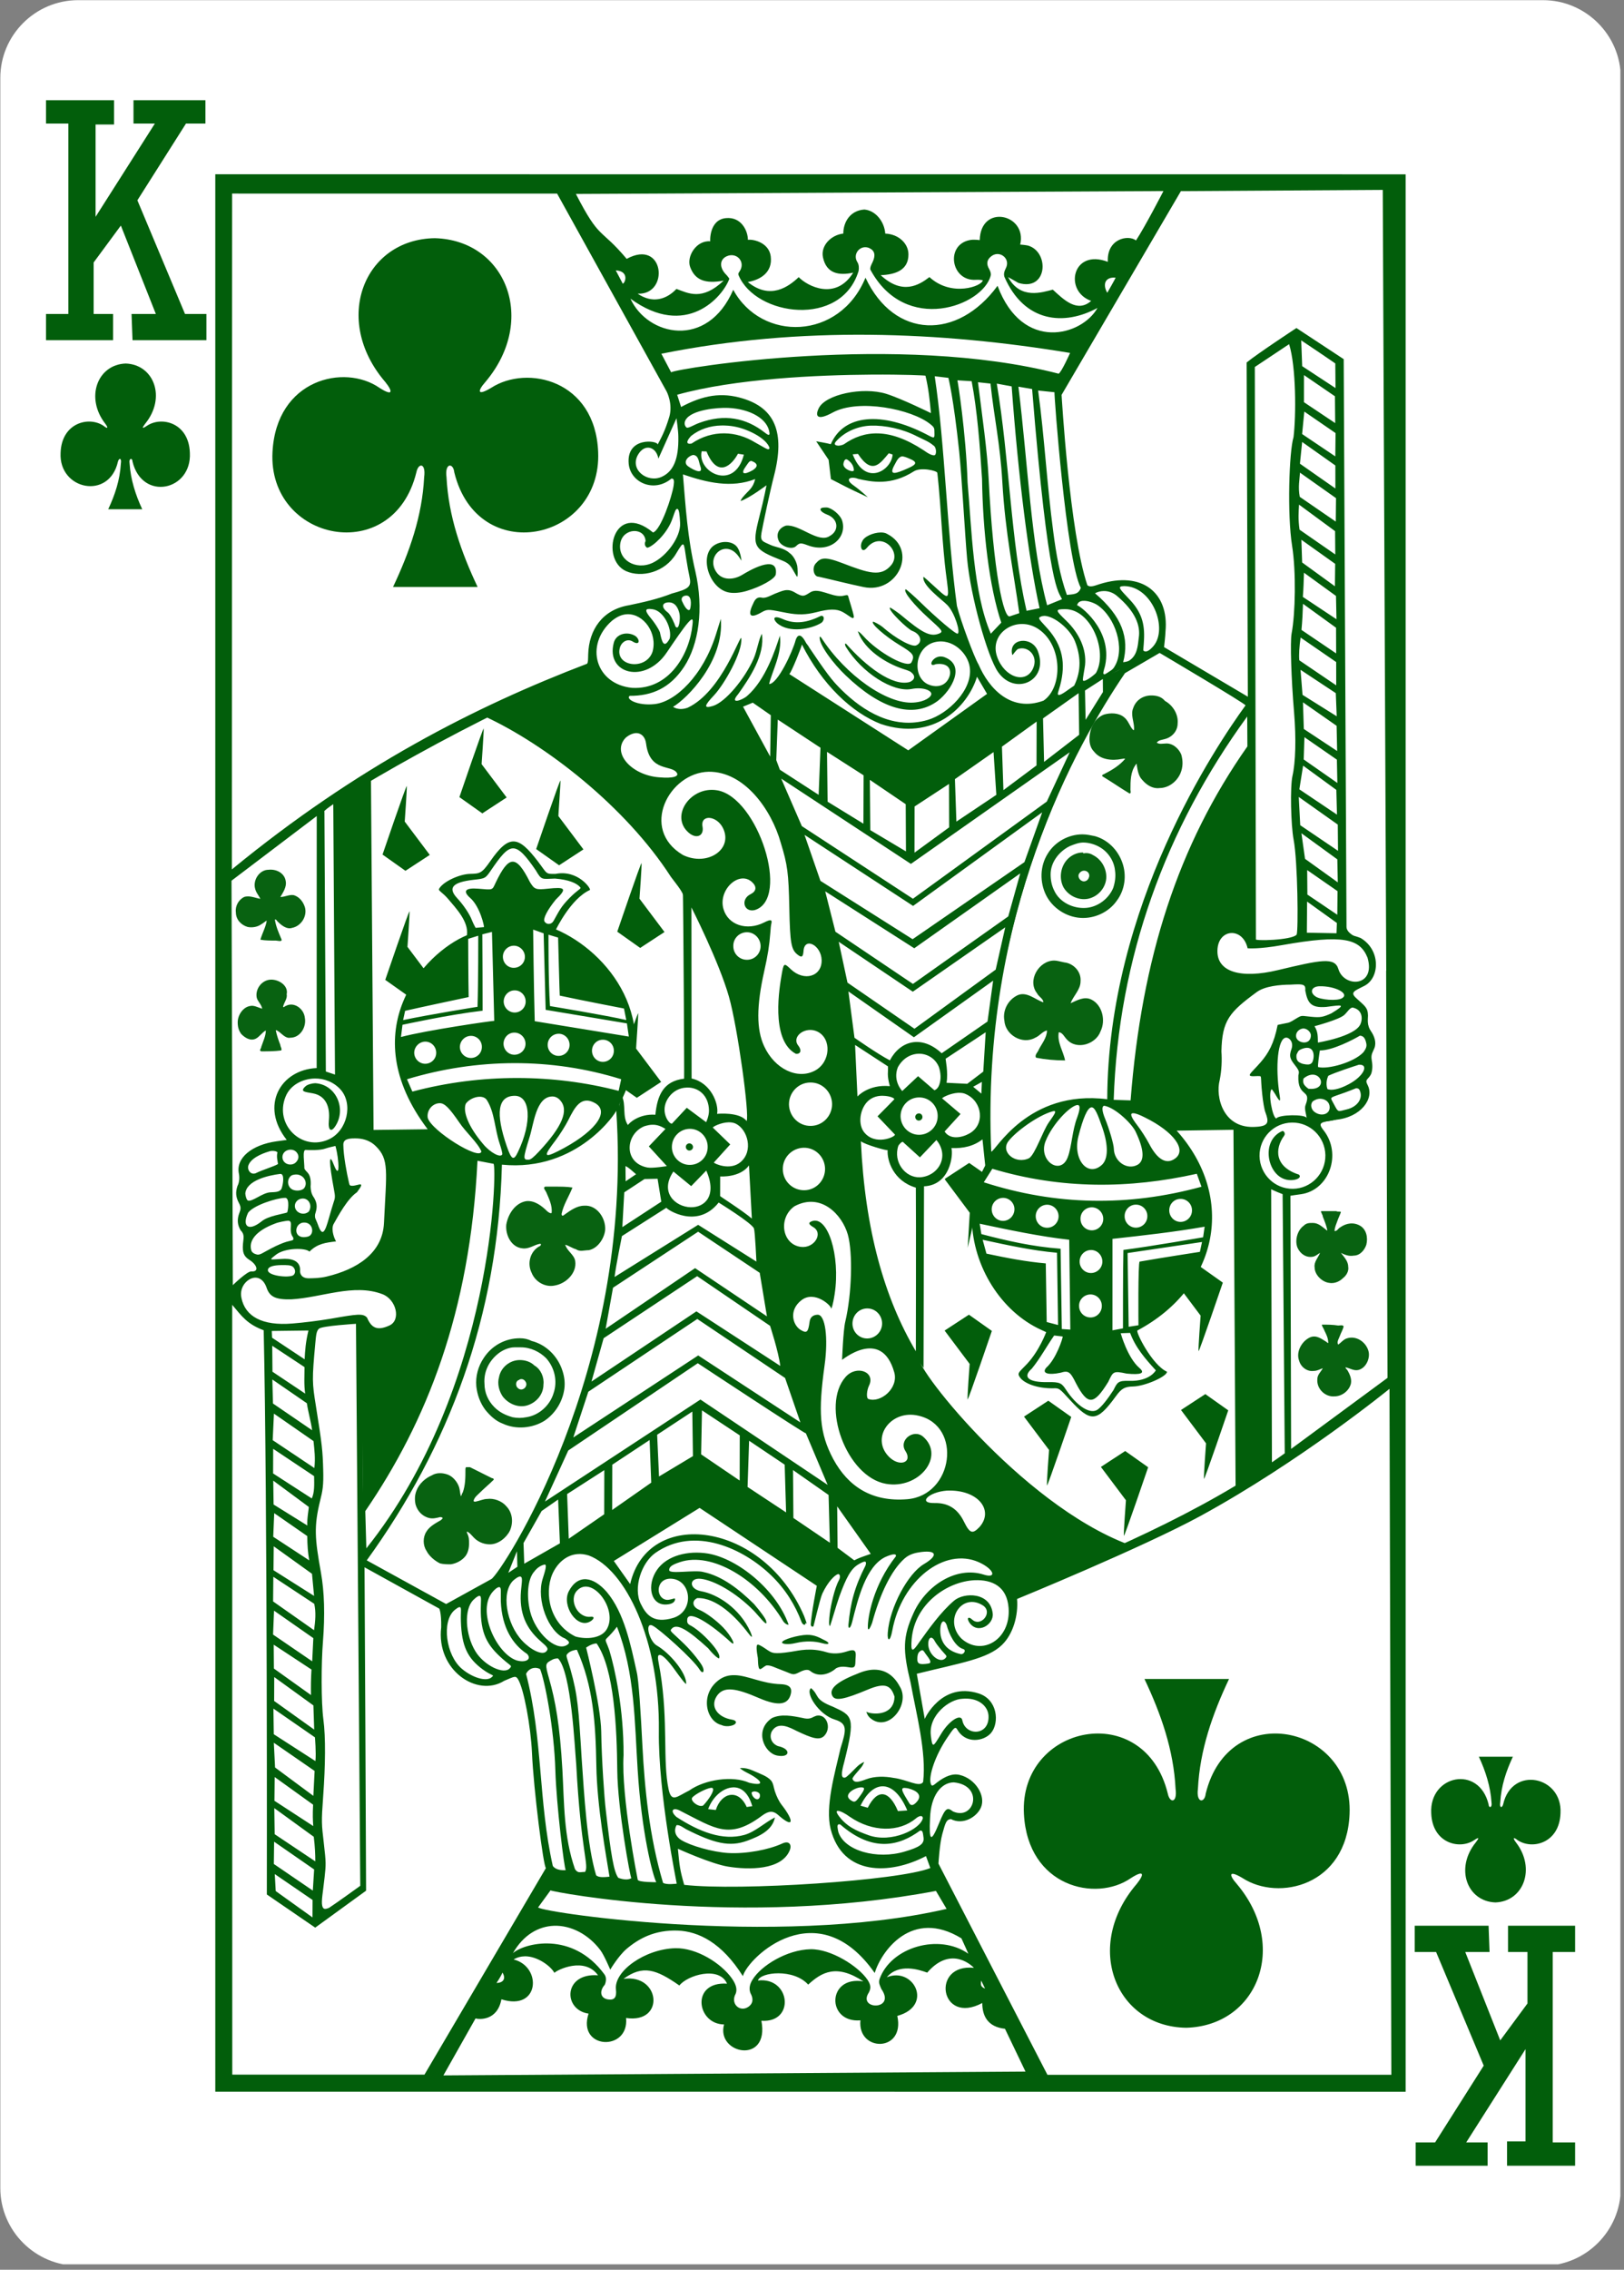 <svg width="179" height="250" viewBox="0 0 179 250" fill="none" xmlns="http://www.w3.org/2000/svg">
<rect x="0" y="0" width="179" height="250" fill="#808080" stroke="none"/>
<g clip-path="url(#clip0)">
<path d="M8.607 0.018H170.074C174.788 0.018 178.646 3.87 178.646 8.579V241.002C178.646 245.711 174.788 249.563 170.074 249.563H8.607C3.892 249.563 0.035 245.711 0.035 241.002V8.579C0.035 3.87 3.892 0.018 8.607 0.018Z" fill="white"/>
<path d="M164.824 209.542C167.931 209.435 169.324 205.796 167.074 202.907C166.752 202.479 166.752 202.265 167.288 202.693C168.895 203.763 171.895 203.014 172.002 199.697C172.217 195.63 166.645 194.453 165.681 198.734C165.574 199.162 165.252 199.162 165.36 198.52C165.467 196.701 166.002 195.095 166.752 193.49C165.467 193.49 164.288 193.49 163.002 193.49C163.752 195.095 164.288 196.808 164.395 198.52C164.502 199.162 164.074 199.162 164.074 198.734C163.002 194.346 157.538 195.523 157.752 199.697C157.859 203.014 160.859 203.763 162.467 202.693C163.109 202.265 163.002 202.479 162.681 202.907C160.324 205.796 161.717 209.435 164.824 209.542Z" fill="#025E0B"/>
<path d="M13.857 40.04C10.749 40.147 9.357 43.785 11.607 46.674C11.928 47.102 11.928 47.316 11.392 46.888C9.785 45.818 6.785 46.567 6.678 49.884C6.464 53.951 12.035 55.128 12.999 50.847C13.107 50.419 13.428 50.419 13.321 51.061C13.214 52.88 12.678 54.486 11.928 56.091C13.214 56.091 14.392 56.091 15.678 56.091C14.928 54.486 14.392 52.773 14.285 51.061C14.178 50.419 14.607 50.419 14.607 50.847C15.678 55.235 21.142 54.058 20.928 49.884C20.821 46.567 17.821 45.818 16.214 46.888C15.571 47.316 15.678 47.102 15.999 46.674C18.357 43.785 16.964 40.147 13.857 40.04Z" fill="#025E0B"/>
<path d="M14.499 34.582H17.178L13.321 24.844L10.321 28.911V34.582H12.464V37.471H5.071V34.582H7.535V13.608H5.071V11.04H12.571V13.715H10.535V23.881L17.071 13.608H14.714V11.04H22.643V13.608H20.5L15.142 22.062L20.392 34.582H22.75V37.471H14.607L14.499 34.582Z" fill="#025E0B"/>
<path d="M164.181 214.999H161.502L165.359 224.737L168.36 220.671V214.999H166.217V212.11H173.61V214.999H171.145V235.973H173.61V238.541H166.109V235.866H168.145V225.7L161.609 235.973H163.967V238.541H156.038V235.973H158.181L163.538 227.519L158.288 214.999H155.931V212.11H164.074L164.181 214.999Z" fill="#025E0B"/>
<path d="M128.814 20.822L63.164 21.142L71.499 37.07C88.56 35.523 103.514 36.894 119.098 37.412L128.814 20.822ZM83.98 76.81C83.917 76.908 81.247 77.593 81.518 78.201C88.475 93.204 91.574 105.412 94.48 120.837C95.943 119.645 98.322 119.693 98.322 119.693C97.152 113.968 104.317 113.255 104.36 119.245C105.742 119.572 107.149 119.575 108.39 120.97C108.948 104.117 115.305 86.24 123.044 74.147C114.206 77.672 100.91 86.892 100.91 86.892C100.91 86.892 90.128 82.415 83.98 76.81ZM137.642 78.61C125.891 89.849 121.632 120.051 122.131 121.494C106.984 120.983 102.399 137.807 115.524 146.886C115.011 148.64 113.731 150.071 112.728 151.626C114.086 152.405 115.561 152.569 117.036 152.732C118.163 154.065 119.263 155.609 120.478 155.745C121.803 154.911 122.732 153.68 123.842 152.624C125.209 152.273 126.576 151.889 127.873 151.281C126.724 149.658 125.348 148.023 125.316 146.506C136.727 138.391 135.173 127.362 124.868 121.713C126.392 102.336 132.078 91.094 137.6 82.841L137.642 78.61ZM56.709 92.954C55.221 93.696 54.395 95.231 53.321 96.448C51.834 96.511 50.406 97.025 48.98 97.668C48.98 97.668 52.393 102.409 52.172 102.656C41.131 109.94 41.222 120.595 51.814 127.611C53.615 142.769 40.835 166.769 40.19 166.072L40.163 171.03C49.255 161.009 54.459 142.913 54.982 128.305C73.15 127.09 73.787 109.396 61.294 102.742C60.338 101.858 64.441 97.736 64.441 97.736C63.401 96.708 61.652 96.583 60.129 96.453C59.151 95.31 58.319 94.148 56.709 92.954ZM146.523 106.136C147.682 108.195 150.853 109.857 151.178 105.991C150.633 103.096 148.744 102.457 141.234 103.71C136.811 105.69 137.318 100.48 135.145 102.527C128.069 109.148 146.377 108.432 146.523 106.136ZM142.263 113.603C140.161 113.598 139.799 121.905 139.834 124.391C133.728 134.093 152.351 132.998 144.305 122.426C144.655 121.337 143.399 119.28 143.32 117.796C142.655 117.713 142.351 113.956 142.263 113.603ZM33.332 126.119C33.141 128.626 34.964 136.242 35.638 135.986C38.016 132.11 37.737 128.806 37.498 125.032C43.172 114.016 23.779 118.533 33.332 126.119ZM68.752 127.892C67.906 144.105 63.966 160.011 55.034 173.808C62.721 170.193 70.177 165.535 77.404 161.542L94.278 172.062C95.256 171.638 95.931 171.43 96.58 170.771C88.807 159.305 86.396 142.82 83.015 127.888C81.724 128.803 79.308 129.273 79.308 129.273C79.14 134.443 73.741 136.121 72.647 129.378L68.752 127.892ZM28.018 140.535C26.226 140.653 24.863 145.138 29.971 145.808C33.572 146.315 38.176 144.541 40.457 145.365C43.117 149.638 45.493 143.356 41.947 142.331C38.14 141.231 30.356 144.104 29.497 141.668C29.059 140.821 28.519 140.509 28.018 140.535ZM58.628 210.76L48.443 228.877L113.525 228.488L105.017 211.208C105.159 211.011 76.594 214.636 58.628 210.76Z" fill="white"/>
<path d="M23.73 19.194L23.731 230.388L154.931 230.395L154.93 19.201L23.73 19.194ZM128.954 20.577L116.775 41.594C116.898 40.493 93.104 37.092 73.671 41.239L63.093 20.837L128.954 20.577ZM152.41 20.917L152.793 106.685L153.593 151.639L142.22 159.996L142.061 131.192C142.061 131.192 140.427 130.402 140.006 130.346C139.844 130.333 139.641 130.693 139.92 130.881C140.346 131.146 141.372 131.529 141.372 131.529L141.607 160.073C132.35 166.771 120.787 171.434 111.985 175.12C111.272 172.729 104.154 167.127 96.15 171.086C95.412 171.36 94.511 171.605 93.905 172.021C90.861 172.584 89.845 175.867 89.394 179.057C89.38 179.187 89.638 179.149 89.638 179.165C89.672 179.213 90.367 176.098 90.646 175.511C91.235 174.256 91.979 173.498 92.365 173.377C92.542 173.341 92.693 173.628 92.46 174.069C91.977 174.951 91.579 176.816 91.467 177.658C91.37 178.435 91.334 179.066 91.48 179.095C91.513 179.127 92.192 176.739 92.498 175.893C93.293 173.697 93.808 172.798 94.575 172.33C95.373 171.845 95.553 171.922 95.402 172.426C94.221 174.743 93.739 176.497 93.515 178.956C93.477 179.441 93.72 179.469 93.929 178.641C94.571 176.06 95.453 172.554 97.55 171.51C98.447 171.104 98.835 171.128 98.744 171.42C96.255 174.588 95.632 178.105 95.656 179.251C95.664 179.622 95.824 179.554 96.13 178.741C96.972 175.623 98.227 172.965 99.704 171.659C100.275 171.147 100.968 171.019 101.548 170.943C103.307 170.729 103.369 171.374 101.835 172.277C100.093 173.298 98.068 177.022 97.851 179.82C97.774 180.79 98.116 180.896 98.348 179.599C99.381 174.039 104.108 170.373 107.895 172.071C109.593 172.844 109.906 173.903 108.424 173.433C105.413 172.478 102.093 174.613 100.716 177.613C99.478 180.319 99.492 181.74 100.375 185.371C100.978 188.717 102.134 192.988 101.749 196.274C101.342 196.912 100.029 196.019 98.489 195.825C97.564 195.65 96.431 195.609 95.452 195.984C94.602 196.309 94.135 196.399 93.963 195.934C93.912 195.79 94.608 195.065 94.924 194.671C95.144 194.392 95.251 194.067 95.251 194.067C95.251 194.067 94.834 194.221 94.437 194.617C94.089 194.963 93.345 195.753 93.152 195.789C92.701 195.879 92.69 195.379 93.052 194.08C94.307 189.081 93.981 188.99 91.81 187.986C89.674 187.158 90.345 186.74 89.39 185.936C88.722 186.467 90.26 188.873 92.017 189.402C93.449 189.841 93.27 190.571 92.648 192.554C92.01 195.329 90.938 199 91.555 201.458C92.875 206.63 98.08 206.523 102.063 204.438L102.543 205.753C99.176 207.13 81.395 208.304 75.413 207.604C74.943 205.967 74.902 205.548 74.717 203.63C74.717 203.63 78.422 205.313 80.256 205.599C82.56 205.971 86.118 205.978 87.028 203.844C87.306 203.225 87.02 202.682 86.219 203.053C84.761 203.729 82.249 204.217 80.241 204.097C78.54 203.987 76.133 203.31 75.085 202.669C74.594 202.373 74.177 201.784 74.566 201.033C74.904 200.961 75.365 201.34 75.626 201.48C78.683 203.031 80.406 203.464 82.364 202.745C83.664 202.267 85.122 201.623 85.415 200.18C84.279 200.752 83.233 201.775 82.043 202.106C79.647 202.769 77.071 201.757 74.563 200.129C73.789 199.451 74.151 198.959 75.084 199.505C78.826 201.397 80.389 202.673 83.972 200C84.769 199.402 85.223 199.473 85.683 199.835C87.545 201.508 87.542 200.572 86.18 198.824C85.864 198.426 85.594 197.867 85.404 197.289C85.266 196.856 85.241 196.421 84.992 196.119C84.561 195.627 83.812 195.385 82.931 194.999C82.131 194.644 81.552 194.753 81.552 194.753C81.552 194.753 81.848 195.005 82.191 195.176C83.808 195.966 84.602 196.822 82.587 196.363C80.759 195.544 77.696 195.995 75.975 197.209C74.614 197.883 74.014 198.59 73.692 197.079C73.028 193.928 73.668 189.652 72.778 184.164C72.611 183.117 72.403 182.444 72.61 182.31C72.897 182.127 73.591 182.806 74.457 184.032C74.856 184.589 75.639 185.655 75.634 185.445C75.659 184.282 73.867 182.09 72.378 181.233C71.559 180.765 71.013 178.581 71.945 179.062C72.663 179.419 76.403 182.732 77.123 183.912C77.457 184.455 77.741 184.11 77.388 183.471C77.186 183.088 76.306 181.943 75.448 181.105C73.929 179.618 73.752 179.687 74.053 179.374C74.623 178.765 75.868 179.546 78.06 181.552C78.625 182.267 79.366 182.913 79.278 182.56C79.509 182.006 77.309 179.613 76.002 178.978C75.756 178.822 75.72 178.661 75.747 178.37C75.869 177.237 78.394 178.897 80.487 180.823C81.278 181.55 80.62 180.191 79.711 179.257C79.001 178.529 77.85 177.632 77.067 177.309C76.284 176.986 76.238 176.309 76.846 176.022C78.947 175.93 81.11 178.098 82.407 179.799C82.756 180.26 83.087 180.624 82.713 179.744C81.51 177.088 79.02 175.574 77.3 175.27C75.904 175.024 75.926 173.748 77.255 173.898C78.698 174.062 81.07 175.37 83.085 177.411C83.663 178.013 84.661 179.349 84.451 178.562C84.447 178.352 83.831 177.509 83.118 176.684C81.467 175.039 79.561 173.576 77.531 173.15C76.587 172.879 73.769 173.421 73.758 172.937C73.751 172.582 74.054 172.35 74.953 172.056C78.438 170.887 83.514 173.898 86.31 178.54C86.511 178.875 86.886 179.012 86.917 178.931C85.577 175.148 81.398 171.714 78.071 171.12C75.816 170.747 73.531 171.343 72.447 172.867C71.221 174.588 71.706 176.903 73.529 176.72C74.498 176.636 74.422 176.088 74.389 176.073C74.323 176.009 73.763 176.279 73.422 176.206C72.171 175.957 72.302 173.677 74.134 173.898C76.242 174.161 76.537 177.498 74.191 178.208C72.021 178.85 71.224 177.866 70.634 176.667C69.757 174.925 70.701 172.128 72.232 171.047C76.536 168.035 81.957 170.556 85.026 173.544C86.545 175.015 87.648 176.768 88.35 178.659C88.537 179.091 88.908 179.051 88.737 178.603C84.416 167.469 71.5 166.185 69.625 174.814C66.499 169.873 63.759 169.526 59.583 171.695C55.318 173.479 53.213 174.927 49.258 176.801L40.295 171.948C39.77 162.98 40.069 153.98 40.11 145.001C40.138 144.791 38.172 145.138 34.9 145.658C26.188 147.403 26.947 142.705 25.794 142.471C25.194 142.354 25.231 142.611 25.067 126.063C25.016 121.253 24.922 112.809 24.856 107.272C24.791 101.751 24.76 97.15 24.823 97.051C24.869 96.953 25.362 96.523 25.919 96.124C28.039 94.611 29.233 93.699 33.881 90.115C34.931 89.302 35.204 89.167 35.204 89.167C35.733 99.119 35.253 109.56 35.527 118.113L35.916 118.121L35.758 89.414C34.962 89.204 54.07 77.927 64.538 74.272C64.731 74.203 65.22 74.419 65.22 74.419C71.228 81.852 87.046 79.605 88.314 70.552C90.935 76.069 102.444 86.763 107.707 73.866C107.707 73.866 109.611 77.573 111.25 77.814C114.931 78.303 115.339 77.713 123.424 73.768C114.175 87.91 109.068 102.887 108.424 121.034C107.157 119.187 104.507 119.274 104.283 119.408C104.296 117.68 103.988 115.329 101.396 115.075C98.772 114.871 97.421 118.371 98.406 119.852C96.775 119.175 94.352 120.872 94.355 121.034C94.145 121.038 92.291 126.001 97.924 126.257C98.441 128.603 99.305 129.732 101.12 130.696L101.16 149.798L101.792 150.673L101.847 130.665C104.723 130.541 105.091 127.207 104.865 126.452C106.144 126.507 107.303 126.257 108.29 125.494L108.632 128.748C108.632 128.748 109.304 127.604 109.162 126.994C107.901 108.24 114.645 87.949 123.478 74.8C123.951 74.241 124.1 73.593 124.326 73.588C126.485 72.413 127.843 71.626 127.843 71.626C131.404 73.345 137.732 77.493 137.732 77.493L137.832 104.216C137.73 103.959 149.658 102.874 149.471 103.201C149.471 103.201 148.427 102.786 148.413 102.092L148.106 39.559L142.893 36.13C142.893 36.13 138.601 38.948 137.408 39.925L137.539 76.739L128.305 71.277C128.305 71.277 128.456 69.983 128.463 69.546C128.86 65.291 125.883 62.866 121.208 64.335C120.581 64.542 120.148 64.712 119.852 64.46C117.889 58.687 117.009 43.494 117.009 43.494L130.161 21.052L152.41 20.917ZM25.585 21.32L61.405 21.324L73.484 43.132C73.484 43.132 74.191 44.49 73.768 45.92C73.299 47.48 72.909 48.166 72.488 48.966C72.528 48.513 69.009 48.069 69.298 51.099C69.503 53.161 72.082 54.319 74.005 52.713C74.312 52.691 74.318 52.981 74.248 53.483C74.078 54.666 72.829 58.405 71.977 58.649C67.634 55.057 66.087 61.612 69.009 62.908C70.706 63.665 73.297 63.046 74.516 60.986C75.454 59.417 75.346 59.677 75.644 61.577C75.756 62.285 75.902 63.105 75.99 63.475C76.241 64.632 75.987 64.848 74.057 65.372C72.501 65.985 70.939 66.324 69.329 66.664C66.412 67.144 64.906 69.371 64.832 72.07C64.812 72.651 64.834 72.925 64.708 73.106C52.337 77.833 39.327 84.464 25.556 95.761L25.585 21.32ZM143.422 37.492C143.422 37.492 145.964 39.183 147.178 40.03L147.202 42.742L143.529 40.331L143.422 37.492ZM142.088 37.907C142.868 40.41 142.865 45.771 142.575 48.15C142.09 49.711 141.861 56.627 142.419 60.135C142.865 62.936 142.783 67.588 142.36 69.793C142.2 70.668 142.316 74.719 142.637 78.49C142.874 81.36 142.799 83.977 142.457 85.47C142.191 86.654 142.278 90.867 142.586 92.491C143.04 94.872 143.118 102.54 142.916 102.948C142.379 103.573 138.144 103.66 138.431 103.444L138.308 40.423C138.308 40.423 140.828 38.74 142.088 37.907ZM96.053 41.262C99.61 41.237 102.022 41.349 102.006 41.382C102.342 42.747 102.484 44.133 102.609 45.503C102.609 45.503 99.374 43.906 97.681 43.376C95.077 42.574 90.972 43.45 90.243 44.967C89.824 45.815 90.046 46.392 91.789 45.435C94.652 43.891 100.481 45.062 102.537 46.715C103.014 47.093 102.983 47.175 102.993 47.627C103.007 48.304 103.04 48.336 102.108 47.839C97.204 45.308 93.005 45.604 91.57 48.928C91.244 48.821 89.962 48.606 89.962 48.606L91.331 50.644L91.585 52.77C92.942 53.469 93.351 53.703 95.653 54.77C95.653 54.77 94.894 54.043 94.073 53.462C92.99 52.693 93.858 52.449 94.576 52.741C96.055 53.082 98.215 53.522 100.72 51.92C101.502 51.419 103.274 51.851 103.311 52.077C103.311 52.077 103.544 53.945 103.786 57.831C103.905 59.67 104.116 62.072 104.25 63.054C104.635 66.033 104.751 66.208 103.185 64.771C102.658 64.298 101.801 63.492 101.785 63.541C101.594 64.465 103.876 66.081 104.421 66.651C105.231 67.49 105.89 69.656 105.553 69.793C105.345 69.878 103.172 68.017 101.455 66.341C100.811 65.708 99.856 64.872 99.825 64.905C99.474 65.138 100.915 66.788 102.266 68.004C103.848 69.44 104.028 69.566 103.499 69.787C102.521 70.178 101.638 69.696 99.268 67.71C99.038 67.521 98.135 66.877 98.087 66.927C97.867 67.222 100.061 69.308 100.55 69.492C101.479 69.828 101.74 70.727 101.003 71.081C100.523 71.317 98.707 70.321 97.258 69.043C96.995 68.823 96.275 68.434 96.228 68.483C95.94 68.667 97.571 70.086 99.11 71.023C100.633 71.945 100.864 72.166 100.476 72.933C100.12 73.716 96.783 71.895 95.127 70.024C94.78 69.627 94.485 69.456 94.569 69.583C95.29 71.603 97.68 73.055 99.456 73.649C99.765 73.755 100.236 73.875 100.434 74.048C100.944 74.457 100.823 74.88 100.278 75.117C98.381 75.657 95.406 73.344 93.27 70.918C93.025 70.81 93.177 71.13 93.228 71.242C95.002 74.112 98.427 76.286 100.472 75.888C101.68 75.653 102.642 76.021 102.65 76.425C102.657 76.763 101.989 77.294 100.697 77.385C97.774 77.591 93.212 74.375 90.54 70.264C90.456 70.136 90.358 70.09 90.344 70.171C90.265 71.044 91.926 73.174 93.213 74.391C96.991 78.011 100.574 79.245 103.362 77.201C104.937 75.974 106.45 73.278 104.119 72.39C102.88 71.915 102.091 73.643 103.148 73.153C104.536 72.978 104.858 73.731 104.679 74.429C104.316 75.631 103.139 75.817 102.175 75.32C100.506 74.402 100.862 71.278 103.018 70.733C104.965 70.257 106.681 71.933 106.892 73.511C107.234 75.975 104.491 78.631 102.273 79.29C94.735 81.545 88.857 71.009 88.82 70.767C88.449 70.032 87.988 69.638 87.698 70.5C87.384 71.734 85.697 75.369 84.774 75.34C85.055 74.058 86.256 71.902 85.958 70.019C85.456 71.564 84.393 74.863 82.375 76.633C81.852 77.112 80.311 77.677 81.369 76.444C82.657 74.625 84.32 72.152 83.981 69.818C83.636 70.341 83.453 71.669 83.067 72.549C82.094 74.749 79.964 77.345 78.566 77.761C77.521 78.073 77.627 77.716 78.688 76.596C79.827 75.394 81.84 71.848 81.711 70.317C81.649 69.64 79.616 76.157 75.805 77.947C74.777 78.323 74.186 77.851 74.186 77.851C75.688 76.981 79.839 72.858 79.451 68.167C79.451 68.167 79.223 68.866 78.905 69.906C77.493 74.376 74.482 77.312 72.126 77.555C70.238 77.755 68.928 76.991 69.406 76.642C71.848 76.656 73.852 75.807 75.42 73.418C77.003 70.979 77.601 67.075 76.642 62.929C75.773 59.2 75.574 55.846 75.273 52.251C77.944 53.165 80.625 53.788 83.24 52.765C82.971 53.836 82.537 53.958 81.859 54.78C81.685 54.993 81.625 55.188 81.625 55.188C82.588 54.878 84.483 53.45 84.483 53.45C84.483 53.45 84.252 54.779 83.683 56.97C82.845 60.249 83.06 60.487 86.191 61.731C86.778 61.961 86.993 62.182 87.192 62.437C87.291 62.548 87.796 63.49 87.845 63.521C87.96 63.6 87.922 62.567 87.869 62.31C87.709 61.619 87.326 61.11 87.015 60.906C86.405 60.338 85.514 60.291 84.943 60.029C84.094 59.626 83.771 59.649 83.929 58.709C84.03 58.094 84.899 53.974 85.319 52.383C86.546 47.61 85.391 44.97 81.892 43.895C79.516 43.169 77.486 43.534 75.071 44.827L74.639 43.48C81.006 41.702 90.119 41.304 96.053 41.262ZM143.727 41.312L147.139 43.648L147.168 46.602L143.725 44.3L143.727 41.312ZM103.026 41.441L104.534 41.62C104.534 41.62 105.097 43.805 105.72 49.702C106.023 52.634 106.343 58.715 106.595 61.52C106.972 65.678 108.84 72.325 109.99 73.996C111.874 76.735 115.654 74.962 114.39 71.71C113.741 70.028 111.191 70.29 111.551 72.043C111.557 72.349 111.789 71.812 112.17 71.497C113.261 71.071 114.498 72.224 113.864 73.626C113.06 75.403 110.698 74.596 109.908 72.351C108.963 69.69 112.14 67.687 114.502 69.317C117.144 71.136 117.142 75.722 115.021 77.171C111.442 78.488 109.01 75.857 107.855 73.185C107.386 72.419 105.897 68.413 105.474 66.743C104.368 58.611 104.169 48.991 103.026 41.441ZM105.526 41.89L107.097 41.987C107.714 45.268 108.002 48.993 108.241 52.734C108.328 58.497 109.019 64.586 110.363 68.579L109.208 69.798C107.238 65.237 107.089 58.022 106.648 53.138C106.47 47.652 105.559 41.922 105.526 41.89ZM107.794 42.102L109.172 42.251C109.592 46.15 110.229 48.785 110.48 53.091C110.789 58.64 111.756 63.206 112.347 67.537L111.319 67.881C110.631 68.202 109.49 63.075 108.967 52.687C108.805 49.541 108.28 46.016 107.794 42.102ZM109.868 42.253L111.507 42.558C112.229 52.426 113.391 61.686 114.584 66.99L113.15 67.278C111.393 59.693 111.288 50.717 109.868 42.253ZM112.252 42.591L113.761 42.851C115.586 65.404 116.712 65.122 117.054 66.003L115.418 66.667C113.651 60.196 113.3 51.063 112.252 42.591ZM114.427 43.015L116.226 43.204C116.162 43.237 117.515 61.698 119.13 64.749C118.871 65.513 118.255 65.445 117.594 65.524C116.839 63.456 116.4 60.978 116.091 58.563C115.383 53.249 115.134 48.264 114.427 43.015ZM80.281 44.93C82.66 45.042 84.639 46.116 84.817 47.694C84.857 48.049 84.578 47.877 84.266 47.625C82.212 46.036 79.889 45.552 77.08 46.578C76.47 46.801 75.96 47.15 75.701 47.107C75.455 46.951 75.382 46.565 75.57 46.254C76.209 45.127 79.099 44.873 80.281 44.93ZM143.762 45.333L147.207 47.7L147.179 50.268L143.522 47.808L143.762 45.333ZM74.563 46.065C74.563 46.065 74.77 47.482 74.767 48.096C74.818 50.581 74.216 51.95 72.918 52.526C71.364 53.22 69.36 51.743 70.328 50.076C71.062 48.818 72.332 49.195 72.569 50.514L74.563 46.065ZM79.48 46.868C79.641 46.865 79.819 46.861 79.981 46.874C80.79 46.905 81.57 47.083 82.288 47.375C84.098 48.097 84.747 48.971 84.819 49.358C84.712 49.65 84.53 49.444 83.221 48.728C81.19 47.479 78.55 47.275 76.222 48.857C75.642 48.966 75.587 48.644 76.172 48.018C77.127 47.256 78.3 46.892 79.48 46.868ZM95.975 46.883C97.559 46.834 99.459 47.231 101.061 48.054C101.764 48.411 102.399 48.64 102.86 49.05C103.236 49.236 103.254 50.092 102.996 50.145C102.754 50.183 102.362 49.997 101.771 49.573C97.968 47.084 95.225 47.383 93.025 48.93C92.898 49.013 92.528 49.102 92.382 49.089C91.961 49.049 91.941 48.888 92.114 48.658C93.125 47.491 94.65 46.926 95.975 46.883ZM143.524 48.68L147.184 51.269L147.188 53.804L143.282 51.075L143.524 48.68ZM77.339 49.706L77.873 49.727C79.117 52.769 80.685 51.203 81.339 49.978L81.988 50.078C80.957 54.169 76.805 52.026 77.339 49.706ZM97.962 49.926L98.386 50.063C98.276 51.809 95.371 53.661 93.986 50.041L94.568 49.996C96.154 52.418 97.062 50.978 97.962 49.926ZM76.426 50.112C77.025 50.18 77.007 50.875 77.196 51.372C77.623 52.493 76.019 51.541 75.738 51.273C75.275 50.782 75.942 50.17 76.426 50.112ZM99.441 50.267C99.603 50.264 99.945 50.386 100.255 50.525C101.119 50.878 101.076 51.138 100.115 51.561C98.576 52.255 98.044 52.331 98.51 51.368C98.775 50.927 98.957 50.325 99.441 50.267ZM93.254 50.589C93.302 50.587 93.367 50.602 93.433 50.649C93.811 50.932 94.076 51.25 94.119 51.766C94.143 52.12 92.954 51.709 92.958 51.127C92.984 50.852 93.093 50.608 93.254 50.589ZM82.827 50.771C83.609 51.062 83.52 51.435 82.977 51.785C82.002 52.338 81.58 52.234 82.209 51.365C82.507 50.956 82.568 50.776 82.827 50.771ZM143.287 52.06L147.258 54.868L147.231 57.452L143.261 54.724C143.06 53.614 143.239 52.868 143.287 52.06ZM143.182 55.582L147.156 58.504L147.176 61.07L143.239 58.342C143.069 57.183 143.133 56.374 143.182 55.582ZM90.825 55.903C90.211 55.932 90.317 56.349 91.181 56.687C92.403 57.146 92.527 58.451 91.456 59.038C90.196 59.888 88.129 57.718 86.629 57.895C85.906 58.12 85.451 58.791 85.856 59.622C86.176 60.213 87.266 60.562 87.711 60.181C88.124 59.785 88.237 59.767 89.019 60.058C91.464 60.992 93.4 59.224 92.828 57.363C92.62 56.689 91.699 55.965 91.148 55.896C91.019 55.899 90.905 55.885 90.825 55.903ZM74.657 56.058C74.851 56.071 74.912 56.683 74.963 57.602C75.044 59.135 73.503 61.249 71.933 61.992C70.059 62.871 68.045 61.637 68.379 59.805C68.683 58.119 71.075 58.054 71.156 59.602C70.922 60.011 71.252 60.359 71.381 60.324C71.992 60.166 73.437 58.845 74.021 57.38C74.252 56.81 74.385 56.225 74.544 56.093C74.592 56.06 74.624 56.043 74.657 56.058ZM97.059 58.648C96.235 58.665 95.225 59.106 95.026 59.643C94.729 60.15 94.975 61.065 95.589 60.294C97.168 58.436 99.464 60.763 98.233 62.241C97.129 63.572 95.761 63.148 92.86 62.029C90.757 61.217 90.423 61.498 89.901 62.074C89.475 62.551 89.689 63.532 90.239 63.52C91.945 63.905 93.424 64.294 95.194 64.662C98.93 65.44 101.207 60.581 97.79 58.811C97.594 58.686 97.334 58.643 97.059 58.648ZM143.44 59.452L147.165 62.104L147.136 64.575L143.524 61.953L143.44 59.452ZM80.036 59.694C79.502 59.672 78.94 59.862 78.542 60.193C77.082 61.515 78.285 64.962 80.426 65.273C80.881 65.344 81.543 65.314 82.298 65.089C83.793 64.654 85.457 63.764 85.511 63.246C85.818 60.883 82.32 63.005 81.857 63.289C80.755 63.958 79.589 63.869 79.006 63.074C77.675 61.276 80.058 59.193 81.495 61.408C81.594 61.551 81.728 61.758 81.728 61.758C81.728 61.758 81.629 60.856 81.328 60.378C81.076 59.931 80.57 59.715 80.036 59.694ZM143.725 63.079L147.255 65.639L147.308 68.205L143.602 65.746C143.68 64.824 143.694 63.952 143.725 63.079ZM123.913 64.554C127.019 64.603 128.764 69.233 127.138 71.156C126.649 71.731 126.264 71.885 126.033 71.663C125.983 71.616 126.07 71.097 126.09 70.516C126.197 68.656 125.798 67.373 124.443 65.964C123.435 64.886 123.056 64.571 123.913 64.554ZM86.792 64.996C86.404 64.988 86.067 65.14 85.666 65.294C85.072 65.5 84.467 65.932 83.979 65.829C83.508 65.726 83.27 65.957 83.084 66.332C82.37 67.768 82.59 68.232 83.996 67.411C84.667 67.026 84.897 67.167 86.682 67.501C87.965 67.749 88.838 67.715 89.964 67.434C91.363 67.066 92.203 67.032 92.907 67.421C93.61 67.811 94.09 68.35 94.114 67.913C94.038 67.398 93.591 66.083 93.484 65.649C93.432 65.441 93.08 65.626 92.757 65.648C91.594 65.737 90.214 64.683 89.32 65.235C88.601 65.686 88.507 65.8 87.524 65.207C87.263 65.067 87.019 64.992 86.792 64.996ZM121.644 65.101C122.177 65.09 122.666 65.274 123.077 65.604C125.184 67.369 125.718 68.941 125.518 70.237C125.408 71.176 125.349 72.21 124.439 72.778C124.279 72.862 124.021 72.916 123.795 72.937C124.5 70.274 123.674 67.885 120.695 65.347C120.999 65.179 121.337 65.107 121.644 65.101ZM75.646 65.597C76.228 65.585 76.199 66.523 76.08 67.026C75.975 67.431 75.564 67.085 75.225 66.317C74.973 65.902 75.242 65.606 75.646 65.597ZM119.37 66.181C119.919 66.138 120.636 66.43 120.964 66.649C122.933 67.981 124.055 71.446 122.851 73.408C122.726 73.653 122.551 73.786 122.344 73.919C121.945 74.17 121.707 74.385 121.622 74.209C121.554 74.065 121.785 73.479 121.813 73.284C122.668 69.246 118.795 66.549 118.717 66.679C118.791 66.339 119.047 66.204 119.37 66.181ZM73.705 66.348C74.465 66.332 74.77 67.036 74.895 67.599C75.002 68.081 74.87 69.521 74.456 69.013C74.352 68.708 73.944 67.732 73.615 67.464C72.86 66.914 72.929 66.364 73.705 66.348ZM143.618 66.505L147.262 69.142L147.272 71.968L143.451 69.382C143.544 68.396 143.589 67.442 143.618 66.505ZM71.537 67.071C71.65 67.069 71.796 67.082 71.974 67.11C73.175 67.312 74.088 69.23 73.82 70.334C73.181 71.51 72.955 70.723 72.738 69.646C72.567 69.197 72.084 68.513 71.785 68.148C71.156 67.402 71.052 67.081 71.537 67.071ZM117.367 67.095C120.277 67.051 122.138 71.792 120.796 74.129C120.447 74.491 119.396 75.256 119.356 74.901C119.35 74.611 119.542 73.703 119.597 73.249C119.771 71.518 118.959 69.758 117.54 68.383C116.351 67.228 116.235 67.102 117.367 67.095ZM69.172 67.653C70.966 67.616 72.482 69.748 71.925 71.778C71.225 73.891 67.739 73.43 68.326 71.335C68.492 70.734 69.129 70.285 69.735 70.66C70.62 71.207 70.52 70.321 69.964 70.01C69.097 69.527 67.906 69.81 67.652 70.8C66.737 74.243 71.111 75.412 73.496 71.859C74.374 70.565 75.316 69.173 75.837 68.581C76.311 68.054 76.409 68.101 76.327 68.797C76.021 71.984 73.807 75.986 69.679 75.764C65.66 75.379 64.391 71.078 67.44 68.383C67.997 67.935 68.541 67.666 69.172 67.653ZM90.505 67.826C89.033 68.551 87.696 68.821 86.243 68.172C85.166 67.71 85.193 68.21 85.655 68.637C87.004 69.788 89.452 69.269 90.506 68.617C90.841 68.417 90.942 67.801 90.505 67.826ZM115.151 67.835C116.236 67.893 117.963 69.294 118.492 70.656C119.09 72.194 119.236 73.79 118.399 75.519C117.824 75.886 116.918 76.647 116.657 76.539C116.51 76.462 116.666 76.168 116.846 75.518C117.506 73.034 117.095 71.105 115.504 69.281C114.61 68.266 114.283 68.079 114.748 67.907C114.86 67.857 115.006 67.838 115.151 67.835ZM143.355 70.224L147.276 72.921L147.28 75.488L143.213 72.73C143.152 72.134 143.213 71.196 143.355 70.224ZM143.348 73.777L147.233 76.345L147.335 78.894L143.566 76.534L143.348 73.777ZM143.616 77.356L147.324 79.944L147.381 82.72L143.709 80.293L143.616 77.356ZM53.309 80.252C53.273 80.059 50.635 87.799 50.635 87.799L53.163 89.588L55.843 87.837L53.083 84.164C53.083 84.164 53.346 80.445 53.309 80.252ZM143.776 81.196L147.353 83.673L147.406 86.24L143.697 83.652L143.776 81.196ZM143.631 84.332L147.292 87.001L147.365 89.728L143.216 86.94L143.631 84.332ZM61.772 85.971C61.736 85.778 59.098 93.519 59.098 93.519L61.625 95.307L64.306 93.557L61.546 89.883C61.529 89.884 61.808 86.164 61.772 85.971ZM44.837 86.579C44.8 86.386 42.163 94.126 42.163 94.126L44.69 95.915L47.371 94.164L44.61 90.491C44.61 90.491 44.873 86.772 44.837 86.579ZM143.152 87.781L147.452 90.825L147.479 93.715L143.314 90.894L143.152 87.781ZM143.445 91.779L147.402 94.653L147.454 97.187L143.843 94.597L143.445 91.779ZM70.709 95.072C70.673 94.879 68.035 102.619 68.035 102.619L70.562 104.408L73.243 102.657L70.483 98.984C70.483 98.984 70.761 95.264 70.709 95.072ZM144.079 95.835L147.426 98.156L147.399 100.757L144.102 98.532L144.079 95.835ZM75.266 98.013C75.32 99.853 75.434 118.695 75.404 118.809C73.098 119.082 72.451 120.662 72.236 122.782C70.438 122.641 69.264 123.747 69.219 123.926C68.554 123.003 69.043 121.653 68.522 120.678C66.924 126.315 70.034 129.69 72.744 129.375C73.18 134.792 79.087 135.768 78.886 129.2C86.041 128.778 83.608 122.143 78.774 123.018C78.812 120.159 77.309 119.431 76.084 118.843C76.084 118.843 75.871 100.714 75.909 100.18C75.91 100.261 75.593 98.217 75.558 98.088C75.558 98.088 75.266 98.013 75.266 98.013ZM144.07 99.307L147.353 101.662L147.311 102.793L144.043 102.731L144.07 99.307ZM45.138 100.379C45.102 100.186 42.464 107.926 42.464 107.926L44.992 109.715L47.672 107.964L44.912 104.291C44.912 104.291 45.175 100.572 45.138 100.379ZM147.383 107.022C140.177 107.365 133.687 107.87 133.939 117.731C132.894 121.918 134.653 125.645 139.691 124.491C140.786 123.5 140.061 122.061 139.933 121.369C139.506 119.473 139.998 118.236 140.141 117.345C140.569 114.591 142.57 112.03 142.789 116.353C143.133 115.813 142.97 115.736 143.548 115.514C144.928 115.017 144.925 116.422 144.646 116.993C144.458 117.288 144.182 117.261 143.907 117.235C143.501 117.178 142.981 117.028 142.978 116.882C142.874 117.337 143.716 118.159 143.627 118.581C143.523 118.986 143.441 118.956 143.807 118.69C145.544 117.443 146.637 120.23 144.124 119.91C145.367 120.579 143.531 122.522 144.813 123.529C148.7 123.821 151.605 121.161 150.368 119.249C151.824 115.36 150.932 111.325 148.843 109.608C148.528 109.227 149.587 108.85 149.994 108.196C148.723 108.496 148.063 107.864 147.383 107.022ZM143.078 108.419C143.741 108.421 143.921 108.547 143.868 109.097C144.122 110.432 144.458 111.055 146.185 110.906C147.927 110.676 148.475 110.568 146.734 111.621C145.853 112.011 145.563 112.098 144.51 111.99C143.457 111.899 143.535 111.784 142.928 112.152C142.593 112.353 142.226 112.603 141.952 112.657C141.55 112.73 140.825 112.89 140.825 112.89C140.415 114.965 139.806 116.011 138.953 116.998C137.753 118.379 137.143 118.617 138.613 118.522C139.164 118.56 138.883 118.275 139.123 120.514C139.204 121.304 139.352 122.205 139.472 122.509C139.849 123.535 139.907 124.034 138.454 124.113C134.805 124.398 133.954 120.815 134.434 118.98C134.654 117.877 134.696 116.811 134.627 115.795C134.702 112.386 135.508 111.482 138.519 109.272C139.427 108.607 141.057 108.461 142.254 108.452C142.576 108.429 142.851 108.424 143.078 108.419ZM145.443 108.629C147.124 108.594 148.758 109.416 147.944 109.933C147.418 110.283 145.522 110.129 144.997 109.752C144.308 109.282 144.57 108.647 145.443 108.629ZM149.082 110.976C150.17 111.195 150.223 112.195 149.944 112.815C149.342 114.168 145.264 114.833 145.264 114.833C145.236 114.252 145.305 113.685 144.887 113.032C144.887 113.032 147.605 112.314 148.177 111.785C148.541 111.439 148.775 110.998 149.082 110.976ZM70.339 111.598C70.321 111.502 68.993 115.292 68.993 115.292L68.781 119.93L70.192 120.918L72.873 119.168L70.112 115.494C70.097 115.511 70.376 111.791 70.339 111.598ZM143.631 113.284C143.97 113.261 144.413 113.559 144.486 113.977C144.544 115.219 142.905 114.93 142.857 114.156C142.813 113.592 143.308 113.307 143.631 113.284ZM149.89 114.075C150.278 114.084 150.494 114.37 150.603 114.965C150.659 115.287 150.535 115.548 150.283 115.892C149.239 117.028 146.328 117.814 145.287 117.529C145.221 117.433 145.39 116.235 145.476 115.7C146.867 115.72 149.219 114.477 149.89 114.075ZM101.368 116.061C102.258 116.091 103.109 116.606 103.484 117.519C103.691 118.145 103.754 118.87 103.525 119.488C103.341 120.009 102.987 120.081 102.987 120.081L101.192 118.535L99.447 120.17C99.447 120.17 98.374 119.078 98.957 117.564C99.533 116.502 100.478 116.047 101.368 116.061ZM149.778 117.275C150.925 117.203 150.338 118.539 148.642 119.43C147.57 120.001 146.7 120.148 146.308 119.946C146.101 119.321 146.283 118.752 146.407 118.491C147.127 118.137 149.119 117.482 149.778 117.275ZM75.732 119.787C77.009 119.76 78.111 120.674 78.145 122.288C78.158 122.95 77.832 123.603 77.832 123.603L75.697 122.016L74.068 123.761C73.795 123.864 72.799 122.609 73.482 121.238C73.979 120.259 74.859 119.805 75.732 119.787ZM149.459 119.865C149.767 119.859 149.85 119.986 149.937 120.275C150.18 121.094 149.551 121.93 148.44 122.195C147.427 122.442 147.526 122.553 147.038 121.643C146.667 120.924 146.555 120.958 147.148 120.72C147.871 120.479 148.626 120.205 149.459 119.865ZM105.613 120.366C105.92 120.359 106.228 120.385 106.489 120.525C108.285 121.344 108.596 123.873 106.853 124.845C106.022 125.315 104.718 125.567 104.116 124.627L105.871 122.702L103.847 120.983C103.797 120.92 104.692 120.417 105.613 120.366ZM97.356 120.697C98.1 120.714 98.688 120.977 98.545 121.109C98.545 121.109 97.278 122.411 96.723 122.955L98.641 124.966C98.727 125.206 96.436 126.255 95.223 124.681C94.441 123.648 94.886 121.701 95.988 121.032C96.419 120.765 96.919 120.674 97.356 120.697ZM101.289 120.875C102.421 120.851 103.345 121.769 103.353 122.899C103.376 124.029 102.474 124.968 101.342 124.991C100.21 125.014 99.286 124.097 99.263 122.967C99.255 121.821 100.157 120.882 101.289 120.875ZM145.602 121.027C146.104 121.065 146.548 121.395 146.559 121.943C146.576 122.734 145.675 122.979 144.987 122.541C144.446 122.213 144.417 121.584 144.702 121.303C144.973 121.104 145.295 121.001 145.602 121.027ZM101.277 122.635C101.067 122.639 100.876 122.805 100.881 123.031C100.885 123.241 101.051 123.431 101.277 123.426C101.487 123.422 101.678 123.256 101.673 123.03C101.669 122.804 101.503 122.63 101.277 122.635ZM80.307 123.616C80.598 123.61 80.874 123.653 81.119 123.777C82.41 124.429 83.073 126.773 81.626 127.997C80.482 128.974 78.719 128.17 78.684 128.042L80.487 126.051L78.572 124.201C78.554 124.105 79.45 123.634 80.307 123.616ZM71.952 123.886C72.421 123.876 72.861 124.044 73.352 124.341L71.516 126.268L73.501 128.44C73.501 128.44 71.938 128.698 71.37 128.596C68.675 128.087 68.932 124.901 71.017 124.05C71.371 123.946 71.66 123.875 71.952 123.886ZM76.004 124.335C77.087 124.312 77.995 125.198 78.001 126.296C78.024 127.394 77.153 128.3 76.054 128.306C74.971 128.329 74.063 127.443 74.056 126.345C74.05 125.247 74.921 124.357 76.004 124.335ZM39.125 124.74C38.608 124.767 38.028 124.843 37.384 125.002C37.384 125.002 37.743 129.096 38.08 130.494C37.87 132.097 36.842 133.184 36.374 134.808C36.13 135.54 35.196 136.512 35.03 135.498C34.357 134.236 35.003 132.657 34.451 131.748C34.029 130.901 34.261 130.411 34.065 129.527C33.549 128.795 33.299 128.461 33.383 127.814C33.275 124.925 32.559 125.489 31.286 125.725C26.346 126.15 26.341 129.024 26.643 132.668C25.937 136.089 27.23 135.271 27.195 135.886C27.134 136.856 27.291 138.225 27.57 138.381C29.342 140.427 29.42 141.831 31.709 141.477C35.596 141.784 41.762 141.205 43.102 136.43C43.866 130.359 44.15 124.523 39.125 124.74ZM39.09 125.387C39.817 125.372 40.694 125.531 41.404 126.227C42.922 127.697 42.593 128.996 42.323 134.702C42.166 138.08 39.275 139.819 36.041 140.596C35.252 140.79 34.557 140.788 34.023 140.799C33.441 140.795 33.112 140.527 33.07 140.044C33.204 138.717 31.86 138.599 31.085 138.664C29.711 138.724 29.569 138.872 30.428 138.193C31.415 137.43 33.679 137.415 34.108 137.859C34.995 136.968 35.915 136.868 37.044 136.732C36.877 136.477 36.469 135.501 36.747 134.865C37.324 133.836 38.321 132.007 39.342 131.324C40.365 129.979 39.489 130.594 38.858 130.607C38.503 130.615 38.533 130.501 38.463 130.26C38.215 129.216 37.851 127.253 37.843 126.091C37.831 125.493 38.362 125.386 39.09 125.387ZM103.214 125.566C104.706 127.376 103.425 129.534 101.423 129.672C99.775 129.755 98.412 127.974 99.022 126.185C99.368 125.71 99.515 125.772 99.515 125.772L101.393 127.477L103.214 125.566ZM75.988 125.934C75.778 125.938 75.588 126.103 75.592 126.329C75.597 126.539 75.762 126.73 75.989 126.725C76.199 126.721 76.389 126.555 76.385 126.329C76.38 126.12 76.199 125.946 75.988 125.934ZM31.936 126.632C32.178 126.611 32.421 126.671 32.603 126.828C32.998 127.192 32.992 127.676 32.579 128.056C32.103 128.486 31.144 128.247 31.127 127.44C31.149 126.939 31.532 126.673 31.936 126.632ZM30.143 126.766C30.321 126.779 30.484 126.824 30.583 126.919C30.448 127.438 30.62 127.951 30.642 128.209C30.307 128.442 28.909 128.858 28.173 129.229C27.659 129.417 27.277 128.924 27.348 128.471C27.541 127.627 28.775 127.085 29.659 126.825C29.788 126.773 29.965 126.754 30.143 126.766ZM106.824 128.091L104.143 129.842L104.176 129.89L104.144 129.907L106.889 133.58C106.875 133.71 106.661 137.428 106.661 137.428L106.661 137.412L106.646 137.493L108.547 129.299C108.563 129.299 107.562 128.609 106.824 128.091ZM77.845 128.931C79.084 131.732 77.655 133.004 76.134 132.971C74.451 132.941 72.656 131.331 74.225 129.038L76.183 130.645L77.845 128.931ZM30.875 129.302C31.375 129.244 31.236 130.344 31.038 130.914C30.852 131.321 30.302 131.3 29.801 131.327C28.913 131.377 27.802 132.401 27.329 132.234C27.166 132.156 27.06 131.739 27.038 131.465C27.154 130.009 29.584 129.458 30.875 129.302ZM32.59 129.364C33.479 129.329 33.967 130.24 33.543 130.846C33.37 131.092 32.839 131.216 32.383 131.08C31.635 130.869 31.532 129.806 32.188 129.437C32.316 129.402 32.461 129.367 32.59 129.364ZM31.479 131.938C31.966 132.025 31.722 133.516 31.642 133.55C31.241 133.703 29.547 133.916 28.832 134.528C27.305 135.738 26.659 134.993 27.357 133.557C28.018 132.72 30.493 131.958 31.366 131.94C31.415 131.939 31.447 131.939 31.479 131.938ZM33.308 132.013C33.986 131.951 34.471 132.716 34.049 133.435C33.478 133.964 32.5 133.58 32.5 132.821C32.507 132.369 32.888 132.038 33.308 132.013ZM31.741 134.452C32.437 134.453 31.699 135.534 32.313 136.297C32.402 136.683 32.27 136.572 31.563 136.781C31.161 136.902 30.552 137.157 29.912 137.493C28.968 137.981 28.698 138.228 28.358 138.187C28.098 138.128 27.788 138.005 27.702 137.732C27.372 136.641 28.255 135.541 30.309 134.772C30.709 134.602 31.483 134.473 31.741 134.452ZM33.525 134.657C34.511 134.637 34.7 135.973 33.961 136.198C32.224 136.654 32.376 134.649 33.525 134.657ZM30.937 139.345C31.616 139.331 32.085 139.337 32.3 139.543C32.58 139.812 32.621 140.247 32.303 140.479C31.726 140.766 29.538 140.52 29.526 139.907C29.517 139.487 30.242 139.359 30.937 139.345ZM132.254 139.484L129.574 141.235L132.334 144.908C132.334 144.908 132.055 148.627 132.108 148.82C132.144 149.013 134.782 141.273 134.782 141.273L132.254 139.484ZM25.594 143.718C26.672 145.004 27.255 145.848 29.064 146.521C29.487 165.405 29.411 208.665 29.411 208.665L34.742 212.318L40.351 208.246C40.295 194.635 40.247 185.238 40.18 172.628L48.408 177.174C48.408 177.174 48.658 177.54 48.629 179.236C48.063 183.946 52.574 187.002 55.575 185.132C56.729 184.64 56.825 184.557 57.075 184.923C57.743 185.943 58.511 190.271 58.633 193.03C58.816 197.192 59.914 205.695 60.174 205.754L46.785 228.508L25.601 228.509L25.594 143.718ZM106.797 144.805L104.117 146.555L106.877 150.229C106.877 150.229 106.598 153.948 106.651 154.141C106.687 154.334 109.325 146.593 109.325 146.593L106.797 144.805ZM39.237 145.81L39.709 207.71C39.709 207.71 37.112 209.589 36.266 210.139C35.833 210.309 35.623 210.33 35.517 209.912C35.394 209.398 35.599 208.409 35.776 206.79C35.939 205.285 35.938 205.204 35.7 203.078C35.443 200.855 35.409 200.759 35.623 197.815C35.862 194.533 35.909 191.334 35.642 189.37C35.393 187.486 35.402 183.206 35.595 180.829C35.826 177.901 35.757 175.335 35.373 173.212C34.696 169.431 34.589 168.125 35.29 165.269C35.559 164.197 35.676 163.63 35.623 161.855C35.566 159.87 35.52 159.225 34.815 154.831C34.407 152.304 34.383 151.95 34.754 147.954C34.834 147.144 34.855 146.611 35.157 146.347C35.522 146.032 39.237 145.81 39.237 145.81ZM33.997 146.548C33.684 147.83 33.623 148.8 33.577 149.722L29.986 147.341L29.955 146.599L33.997 146.548ZM30.005 148.229L33.563 150.578C33.567 151.563 33.49 152.517 33.639 153.499L30.032 151.087L30.005 148.229ZM30.017 151.943L33.823 154.561C33.973 155.575 34.286 156.618 34.402 157.536L30.088 154.589L30.017 151.943ZM153.152 152.972L153.356 228.522L115.45 228.529L103.439 205.266C103.439 205.266 103.556 203.132 103.857 202.028C104.218 200.712 104.309 200.42 104.809 200.361C106.149 201.06 107.666 200.125 108.114 199.098C108.686 197.827 107.531 195.913 105.776 195.497C104.995 195.303 104.146 195.66 103.286 196.323C102.793 196.737 102.681 196.788 102.577 196.419C102.349 195.6 103.08 193.372 104.366 191.457C105.088 190.392 105.276 190.082 105.511 190.497C106.45 192.14 108.464 191.792 109.238 190.872C110.169 189.755 109.97 187.191 107.87 186.524C103.768 185.204 101.881 189.36 101.929 189.343L101.05 184.356C105.989 183.14 108.842 182.709 110.428 181.191C111.665 180.003 112.253 177.94 112.102 176.118C112.102 176.118 125.845 170.49 132.274 166.999C143.356 160.957 153.152 152.972 153.152 152.972ZM132.853 153.552L130.172 155.303L132.932 158.976C132.932 158.976 132.654 162.696 132.706 162.889C132.742 163.082 135.38 155.341 135.38 155.341L132.853 153.552ZM115.548 154.28L112.867 156.031L115.628 159.705C115.628 159.705 115.349 163.424 115.401 163.617C115.438 163.81 118.075 156.069 118.075 156.069L115.548 154.28ZM30.192 155.702L34.556 158.728C34.657 159.711 34.773 160.597 34.65 161.697L30.058 158.627L30.192 155.702ZM30.11 159.579L34.62 162.586C34.639 163.522 34.673 164.393 34.363 165.046L30.102 162.292L30.11 159.579ZM124.023 159.822L121.343 161.573L124.103 165.246C124.103 165.246 123.824 168.966 123.877 169.158C123.913 169.351 126.551 161.611 126.551 161.611L124.023 159.822ZM30.118 163.083L34.027 165.973C34.076 166.02 33.812 167.302 33.875 168.027L30.156 165.714L30.118 163.083ZM30.224 166.665L33.867 169.19C33.87 170.142 33.937 171.045 34.084 171.866L30.116 169.267L30.224 166.665ZM30.171 170.316L34.389 173.345L34.617 175.779L30.144 172.948L30.171 170.316ZM63.631 171.176C64.034 171.135 64.456 171.191 64.895 171.327C68.937 172.843 72.737 180.612 72.621 190.658C72.539 197.635 74.637 207.588 74.586 207.476C74.586 207.476 73.409 207.629 73.08 207.377C71.551 202.258 71.051 196.843 70.813 192.375C70.623 188.649 70.402 185.004 70.174 184.137C69.513 181.131 68.794 177.625 66.887 175.355C65.396 173.642 63.708 173.338 62.697 175.264C61.872 176.847 63.608 179.46 65.062 178.59C65.413 178.389 65.617 178.062 65.164 178.071C63.665 178.296 62.651 176.202 63.601 175.197C65.279 173.435 68.206 177.363 66.844 179.506C66.248 180.439 64.683 180.6 63.431 180.255C60.637 178.891 59.954 175.579 60.879 173.38C61.42 172.158 62.42 171.281 63.631 171.176ZM60 172.332C60.322 172.261 60.11 172.96 59.807 173.919C59.094 176.21 60.428 179.752 62.287 180.472C62.845 180.848 62.815 180.994 62.448 181.212C61.233 181.899 59.023 179.829 58.442 177.532C58.019 175.861 58.124 173.905 58.916 173.065C59.215 172.672 59.614 172.421 60 172.332ZM57.31 173.647C57.65 173.64 57.516 174.208 57.424 175.227C57.215 177.606 57.946 179.351 59.609 180.786C60.317 181.401 60.515 181.591 60.198 181.904C59.771 182.349 58.529 181.745 57.57 180.731C55.801 178.862 55.211 175.354 56.592 174.066C56.909 173.801 57.133 173.651 57.31 173.647ZM30.127 173.675L34.636 176.65C34.849 177.582 34.756 178.569 34.615 179.557L30.102 176.388L30.127 173.675ZM107.434 174.051C109.357 173.979 110.99 174.72 111.169 177.107C111.434 180.573 108.223 182.48 105.983 180.492C103.968 178.482 106.006 175.356 108.333 176.826C109.496 177.577 108.108 179.269 107.152 178.384C106.723 177.989 106.534 178.236 106.835 178.698C107.753 180.084 109.557 178.932 109.419 177.724C109.159 175.34 106.249 175.367 105.152 176.31C103.659 177.584 102.339 179.469 101.349 180.845C100.549 182.041 100.37 182.012 100.485 180.54C100.825 176.626 104.429 174.178 107.434 174.051ZM54.99 174.81C55.297 174.803 55.176 175.242 55.2 176.388C55.326 179.324 56.544 181.156 58.101 182.173C58.631 182.76 57.96 183.161 56.968 182.891C54.738 182.194 52.455 177.348 54.352 175.275C54.621 174.979 54.845 174.829 54.99 174.81ZM52.827 175.775C53.133 175.752 52.969 176.401 52.994 177.628C53.064 180.21 53.849 181.437 55.742 183.013C56.367 183.533 56.43 183.467 56.193 183.747C55.546 184.503 53.341 183.434 52.403 181.887C51.282 180.053 51.127 177.279 52.157 176.24C52.442 175.96 52.665 175.794 52.827 175.775ZM50.653 177.014C50.911 177.009 50.76 177.48 50.799 178.594C50.887 181.288 51.513 182.632 53.204 183.873C54.272 184.658 54.526 184.427 54.208 184.724C53.637 185.269 52.075 184.8 50.907 183.807C49.145 182.31 48.665 178.622 50.078 177.365C50.348 177.15 50.523 177.017 50.653 177.014ZM30.204 177.404L34.536 180.431L34.411 182.985L30.097 180.038L30.204 177.404ZM104.019 178.594C104.116 178.608 104.232 178.719 104.334 178.959C104.597 179.971 105.257 181.362 106.168 181.634C106.542 181.739 106.23 182.263 105.889 182.189C104.118 181.822 103.461 180.544 103.674 179.086C103.732 178.794 103.857 178.565 104.019 178.594ZM68.001 179.176C69.981 184.221 69.95 189.728 70.284 194.937C70.718 201.855 71.93 206.529 72.335 207.312C72.335 207.312 70.395 207.336 70.292 207.047C70.292 207.047 68.452 197.865 68.73 193.322C68.754 188.235 67.773 183.782 67.165 181.776C66.546 179.997 66.506 181.176 68.001 179.176ZM88.929 180.068C88.04 180.086 86.191 180.577 86.198 180.916C86.201 181.061 86.802 181.194 87.735 180.965C88.781 180.717 89.817 180.76 90.614 180.986C91.46 181.227 91.567 180.95 90.784 180.611C90.408 180.425 89.818 180.05 88.929 180.068ZM102.617 180.383C102.746 180.381 102.91 180.49 103.062 180.81C103.163 181.002 103.479 181.415 103.761 181.748C104.292 182.383 104.453 182.38 104.2 182.644C103.646 183.236 102.464 182.373 102.328 181.294C102.269 180.778 102.407 180.404 102.617 180.383ZM65.759 181.014C67.709 183.816 67.99 190.366 68.037 195.016C68.076 199.213 69.48 206.903 69.593 206.868C69.193 207.102 68.658 207.017 68.153 206.833C67.654 206.181 67.341 204.331 66.769 199.353C66.613 198.065 66.318 193.969 66.266 190.676C66.206 187.771 64.604 181.474 64.604 181.474C64.604 181.474 65.209 181.025 65.759 181.014ZM83.518 181.148C83.324 181.152 83.386 181.829 83.532 182.634C83.587 184.49 83.814 183.742 84.471 183.438C84.955 183.396 85.365 183.662 86.278 183.998C87.435 184.426 87.341 184.574 88.141 184.17C88.637 183.917 89.04 183.844 89.286 184.033C90.24 184.821 91.46 184.376 92.159 183.748C92.703 183.462 93.288 183.611 93.742 183.667C94.406 183.734 94.236 183.301 94.315 182.46C94.381 181.716 94.104 181.641 93.334 181.899C92.546 182.157 91.771 182.189 91.087 181.977C89.346 181.448 88.076 181.797 87.221 181.928C85.19 182.244 85.073 182.037 84.614 181.756C84.286 181.536 83.712 181.128 83.518 181.148ZM30.168 181.151L34.332 183.891C34.271 184.828 34.258 185.765 34.277 186.701L30.19 183.782L30.168 181.151ZM63.59 181.721C65.371 185.705 65.647 189.672 65.73 194.482C65.808 199.034 66.808 204.358 67.18 206.708C66.583 206.769 65.953 206.814 65.705 206.544C64.698 203.223 64.39 197.691 64.113 193.708C63.771 188.112 63.678 186.725 62.892 183.931C62.439 182.342 62.294 182.377 62.627 182.08C62.881 181.832 63.38 181.709 63.59 181.721ZM101.708 181.775C101.822 181.821 101.924 182.045 102.123 182.299C102.572 182.887 102.707 183.175 102.32 183.231C101.32 183.381 101.076 183.273 101.111 182.643C101.133 182.142 101.242 181.946 101.562 181.778C101.627 181.76 101.659 181.759 101.708 181.775ZM61.508 182.668C62.978 184.156 63.345 192.513 63.511 194.301C64.036 204.044 64.954 205.446 64.484 206.182C63.934 206.177 63.728 206.375 63.379 205.882C62.124 202.307 62.194 198.64 61.988 194.93C61.708 189.995 61.216 187.325 60.519 184.885C60.065 183.263 60.064 183.231 60.896 182.794C61.055 182.694 61.378 182.655 61.508 182.668ZM58.958 183.706C59.136 183.702 59.33 183.73 59.527 183.839C60.036 185.024 61.085 190.395 61.214 195.043C61.322 198.723 62.199 205.939 62.362 205.984C61.829 206.027 61.196 205.927 60.929 205.513C59.327 198.408 59.847 191.519 57.985 184.372C58.093 184.111 58.441 183.716 58.958 183.706ZM96.609 183.914C95.962 183.863 95.237 184.023 94.436 184.379C91.998 185.333 91.367 186.122 91.753 186.808C92.072 187.383 93.055 187.185 95.652 186.098C97.592 185.283 98.198 185.642 98.595 186.877C98.568 188.702 96.825 188.883 95.834 188.662C95.672 188.633 95.492 188.539 95.492 188.539C95.492 188.539 95.582 188.957 95.927 189.241C97.886 190.896 100.408 187.727 99.17 185.751C98.564 184.617 97.695 183.989 96.609 183.914ZM81 184.511C80.353 184.492 79.741 184.633 79.137 185.114C77.132 186.706 77.838 189.582 79.513 189.999C79.986 190.232 80.68 190.121 80.951 189.937C81.206 189.771 81.2 189.496 80.681 189.41C79.123 189.151 78.242 188.007 78.994 186.829C79.731 185.699 81.078 185.914 83.672 187.039C85.924 188.01 86.904 187.715 87.171 186.547C87.29 186.028 87.15 185.547 86.066 185.504C84.011 185.45 82.424 184.546 81 184.511ZM30.226 184.718L34.544 187.842L34.631 190.505L30.216 187.35L30.226 184.718ZM106.669 187.098C108.045 187.166 108.92 188.036 108.957 189.004C109.051 191.215 106.431 191.237 106.072 189.5C105.942 188.679 104.601 189.514 103.726 190.985C102.85 192.424 102.773 192.636 102.597 191.138C102.341 188.915 104.633 187.172 106.055 187.111C106.265 187.09 106.475 187.086 106.669 187.098ZM30.136 188.192L34.713 191.359C34.713 191.359 34.861 193.051 34.767 193.974L30.178 191.017L30.136 188.192ZM90.164 188.956C90.019 188.959 89.874 189.01 89.73 189.078C89.394 189.246 89.154 189.397 88.439 189.218C87.367 188.998 86.085 188.75 85.076 189.239C83.083 190.604 84.25 193.083 85.646 193.361C87.108 193.653 87.216 192.618 85.754 192.325C84.972 192.018 84.778 191.263 85.074 190.692C85.762 189.547 87.054 190.28 87.806 190.652C89.472 191.441 90.319 191.746 90.857 191.186C91.664 190.33 91.133 188.888 90.164 188.956ZM30.181 191.953L34.677 195.058L34.539 197.805L30.319 194.679L30.181 191.953ZM30.276 195.73L34.511 198.775C34.454 199.939 34.48 200.406 34.527 201.132L30.249 198.346L30.276 195.73ZM105.13 196.317C108.516 196.651 107.401 200.582 105.034 199.517C104.41 199.045 104.216 199.081 103.508 200.808C102.616 203.006 102.386 202.833 102.511 200.279C102.589 197.791 103.723 196.33 105.13 196.317ZM97.376 196.752C98.299 196.797 99.254 197.634 100.002 199.411L98.969 199.48C98.05 197.255 96.749 196.91 95.646 199.113L94.849 198.887C95.531 197.468 96.437 196.707 97.376 196.752ZM94.872 196.868C95.405 196.841 95.329 197.085 94.779 197.839C94.307 198.495 94.196 198.594 93.704 198.233C92.931 197.635 94.226 196.898 94.872 196.868ZM80.803 196.868C81.659 196.834 82.48 197.414 82.916 198.939L82.303 199.033C81.387 196.969 79.489 197.444 78.898 199.361L78.055 199.266C78.528 197.932 79.688 196.907 80.803 196.868ZM78.378 196.918C78.459 196.916 78.524 196.931 78.557 196.962C78.789 197.216 78.098 198.247 77.513 198.857C77.082 199.14 76.031 198.371 76.298 197.994C76.598 197.633 77.829 196.977 78.378 196.918ZM99.725 196.93C99.822 196.944 99.935 196.941 100.081 196.971C101.138 197.24 101.618 197.746 101.113 198.386C100.782 198.797 100.478 198.949 100.262 198.679C99.543 197.498 99.142 196.893 99.725 196.93ZM83.076 197.321C83.35 197.283 83.693 197.438 83.746 197.63C83.852 198.08 83.502 198.378 83.123 198.015C82.958 197.873 82.824 197.617 82.852 197.423C82.899 197.373 82.996 197.339 83.076 197.321ZM30.233 199.154L34.584 202.31C34.72 203.421 34.754 204.26 34.753 205.019L30.276 202.027L30.233 199.154ZM92.354 199.455C92.613 199.45 93.218 199.776 93.662 200.106C96.171 201.831 99.114 201.819 100.943 200.295C101.356 199.948 101.711 199.94 101.718 200.263C101.452 201.48 98.266 203.031 95.757 202.146C94.389 201.658 93.263 201.18 92.363 199.891C92.163 199.572 92.193 199.459 92.354 199.455ZM92.466 200.938C92.498 200.938 92.547 200.937 92.612 200.952C96.268 204.138 99.192 203.254 101.391 201.643C101.712 201.555 101.719 201.862 101.795 202.409C101.89 203.118 101.315 203.469 99.724 203.938C96.654 204.857 93.06 203.849 92.402 201.779C92.33 201.41 92.207 200.96 92.466 200.938ZM30.213 202.852L34.626 205.91L34.48 208.238L30.183 205.307L30.213 202.852ZM30.287 206.419L34.453 209.272L34.444 211.194L30.39 208.29L30.287 206.419ZM103.254 207.272L114.197 228.926L48.219 229.011C52.521 221.979 56.113 214.283 60.53 207.346C78.305 211.387 90.896 209.465 103.254 207.272Z" fill="#025E0B"/>
<path d="M62.189 20.113C64.084 23.4 65.594 26.808 67.297 30.18L67.576 30.352L67.98 31.135L68.02 31.522L69.04 33.164L69.032 33.519L73.338 41.585C76.885 40.252 106.057 37.842 116.86 41.785L118.438 39.105L118.81 39.097L121.587 34.196L121.546 33.777L122.478 32.708L122.613 32.221L125.667 27.394L125.683 26.619L129.513 20.194L62.189 20.113ZM128.236 21.044C128.236 21.044 126.246 24.912 125.212 26.483C124.373 25.822 121.973 26.275 122.107 28.84C118.179 27.339 117.225 32.073 120.271 33.141C118.715 34.513 117.211 32.962 116.041 31.904C114.883 32.186 112.475 33.043 111.113 30.52C111.113 30.52 111.685 30.831 112.242 31.159C115.464 32.142 115.713 27.761 113.321 27.051C113.012 26.977 112.446 26.94 112.446 26.94C113.249 23.581 108.082 22.396 107.988 26.451C107.988 26.451 107.372 26.35 106.905 26.441C104.166 26.949 104.8 31.022 107.593 30.819C107.981 30.795 108.322 30.868 108.322 30.868C108.271 31.515 104.885 32.764 102.445 30.521C101.283 31.417 99.462 32.52 97.071 30.309C98.639 30.244 100.15 29.793 100.129 28.001C100.121 26.839 99.08 25.795 97.575 25.729C97.483 24.423 96.52 23.183 95.272 23.08C93.738 23.176 92.955 24.419 92.95 25.727C91.643 25.867 90.438 27.023 90.708 28.341C91.085 30.142 92.464 30.372 94.042 30.032C92.117 33.14 88.995 31.525 88.036 30.528C86.894 31.601 84.886 33.063 82.419 31.063C83.725 30.843 85.196 30.053 84.948 28.218C84.756 26.768 83.13 26.334 82.436 26.413C82.433 25.444 81.721 23.86 80.01 24.024C78.154 24.208 78.267 26.563 78.284 26.579C76.745 26.449 75.634 28.264 76.079 29.434C76.609 30.844 77.718 31.289 79.764 30.908C77.385 33.169 75.863 32.297 74.56 31.823C73.404 33.042 71.86 33.429 70.285 32.347C73.814 32.517 73.247 26.23 69.074 28.513C66.09 24.973 66.155 26.554 63.476 21.362L128.236 21.044ZM95.326 27.229C95.504 27.225 95.682 27.253 95.862 27.347C96.418 27.626 96.525 28.124 96.184 28.858C96.06 29.119 95.889 29.413 95.927 29.687C99.812 36.922 108.38 33.677 109.201 30.334C109.245 30.123 109.159 29.882 109.041 29.659C108.706 29.1 108.761 28.647 109.191 28.283C110.096 27.473 111.409 28.431 110.882 29.508C110.742 29.801 110.587 30.111 110.708 30.496C112.914 35.537 117.289 35.915 120.967 33.918C119.267 36.972 112.708 38.852 109.952 31.48C105.548 37.481 98.576 37.367 95.395 30.586C92.547 37.507 83.947 37.668 80.82 31.92C77.964 38.502 71.368 37.007 69.488 32.896C75.629 37.372 79.672 32.702 80.391 30.701C80.391 30.701 80.24 30.462 80.058 30.272C79.266 29.497 79.295 28.576 80.113 28.22C81.154 27.763 82.129 28.76 81.6 29.756C81.444 30.034 81.316 30.101 81.418 30.341C83.322 34.823 92.728 36.131 94.636 29.843C94.693 29.486 94.67 29.148 94.503 28.876C94.018 28.111 94.583 27.26 95.326 27.229ZM67.871 29.781C69.36 29.863 68.934 31.148 68.645 31.25L67.871 29.781ZM122.968 30.582C122.984 30.614 122.048 32.248 122.048 32.248C121.563 31.451 121.688 30.48 122.968 30.582ZM117.948 38.873C117.948 38.873 117.005 40.991 116.685 41.16C99.11 36.613 74.579 40.574 73.973 41.007L72.896 38.962C88.324 35.867 103.685 36.519 117.948 38.873ZM88.26 70.278C86.569 76.869 82.459 77.551 77.495 78.348C71.354 79.347 67.345 77.088 65.463 73.639C65.463 73.639 56.67 76.985 53.46 78.924C60.121 82 68.947 88.826 73.942 96.571C75.721 98.94 75.629 98.393 75.639 103.576C75.629 114.815 75.65 118.981 75.65 118.981C78.408 119.392 78.561 121.311 78.395 123.446C80.606 122.463 82.734 123.663 82.712 125.763C82.695 129.622 78.938 128.569 78.153 128.15C79.371 131.548 77.945 132.966 76.477 133.125C74.67 133.324 72.598 132.462 73.196 128.559C68.723 129.636 68.489 125.362 68.282 121.604C73.153 112.364 67.03 104.836 61.286 102.371C61.286 102.371 62.914 98.978 65.013 98.031C65.222 97.962 63.737 95.764 61.241 96.252C60.093 96.275 60.352 96.27 59.271 94.855C57.127 92.057 56.12 91.852 54.032 94.866C53.105 96.193 52.896 96.23 51.813 96.252C50.617 96.277 48.775 97.139 48.386 97.922C48.293 98.101 48.766 98.285 49.395 99.015C50.291 100.078 51.679 101.519 51.467 103.009C46.737 104.947 38.876 113.474 47.139 124.381L41.173 124.455L40.887 85.626L36.731 87.957L36.923 118.359L35.734 117.963C35.825 108.257 35.673 98.571 35.375 88.873L24.432 96.914L24.922 142.504L26.091 142.755C26.948 148.97 39.164 144.617 39.871 145.167L40.023 170.5L39.483 171.754L49.199 177.109L58.111 172.452C58.111 172.452 59.319 172.233 59.767 171.998C63.462 170.033 66.22 170.476 68.22 173.358C69.454 175.141 69.669 175.395 69.669 175.395C70.421 170.277 74.925 168.375 79.303 169.722C82.526 170.705 86.91 173.941 88.253 177.886C88.253 177.886 88.492 178.478 88.74 178.748L88.92 178.825C88.901 178.728 88.713 178.232 88.627 177.991C84.126 167.556 71.415 165.945 69.456 174.479L67.657 171.932L77.11 166.086L90.03 174.668C90.03 174.668 89.43 177.684 89.359 178.977L89.588 179.085C89.685 177.501 90.149 175.699 90.882 174.376C91.193 173.82 91.54 173.377 91.938 173.046C92.704 172.594 93.433 172.644 94.21 171.901L92.321 170.487L92.275 165.918L96.073 171.282C97.264 170.999 101.909 169.611 104.674 171.153C104.983 171.243 109.034 170.094 111.545 175.775C115.986 173.891 120.942 171.915 124.447 170.148C112.371 165.649 100.172 149.737 101.347 149.487C101.347 149.487 101.314 147.857 101.409 143.85C101.51 139.391 101.448 134.823 101.534 130.348C97.415 129.028 98.445 125.68 98.445 125.68C95.966 126.232 95.584 125.739 94.961 125.3L94.534 121.078C96.011 119.804 96.898 119.689 98.734 120.088C98.734 120.088 97.839 118.249 98.649 116.747C99.336 115.554 101.147 114.79 102.588 115.632C104.408 116.838 104.101 119.218 103.631 119.922C103.615 119.938 103.599 119.971 103.6 119.987C105.538 119.124 107.919 120.092 108.493 122.034C108.779 116.296 109.277 109.891 110.419 104.894C112.529 95.872 115.972 86.42 120.282 79C121.422 77.055 122.572 75.594 123.616 73.651C123.616 73.651 122.689 74.17 121.724 74.432C120.325 74.817 119.265 75.178 119.107 75.342C118.074 76.219 116.728 76.861 115.639 77.335C111.756 78.853 109.154 76.581 107.53 73.127C106.635 77.537 102.637 81.253 96.719 78.936C93.383 77.148 92.34 76.007 89.22 71.357C88.934 70.814 88.26 70.278 88.26 70.278ZM88.388 70.986C90.597 75.381 93.896 78.51 97.107 79.752C102.839 81.652 106.627 77.941 107.689 74.544L108.795 76.427L100.11 82.645L86.999 74.244C87.238 74.062 88.406 71.099 88.388 70.986ZM127.82 71.303L123.922 73.612C123.922 73.612 121.341 77.815 120.468 79.4C115.929 87.486 112.521 96.276 110.744 104.984C109.163 112.202 108.572 121.144 108.746 127.228L109.044 127.561C109.044 127.561 108.56 128.411 108.219 129.112C107.289 131.037 107.069 132.139 107.115 134.367C107.238 139.515 110.348 144.457 114.739 146.465C114.984 146.573 115.311 146.728 115.311 146.728C115.311 146.728 114.561 148.778 113.2 150.227C112.282 151.183 112.089 151.235 112.422 151.713C112.872 152.366 114.324 152.949 116.118 152.912C116.748 152.899 116.748 152.899 117.923 154.183C120.223 156.703 120.901 156.657 122.993 153.788C123.606 152.935 123.974 152.734 124.879 152.715C126.204 152.688 128.64 151.604 128.629 151.088C126.981 150.363 125.091 146.575 125.382 146.537C134.355 141.749 136.252 131.828 129.697 124.535L135.954 124.439L136.19 164.028C137.419 163.211 140.196 161.442 140.196 161.442L140.109 130.634C140.547 130.722 140.974 131.02 141.818 131.164L142.068 160.499C142.068 160.499 150.117 154.779 153.936 151.793L153.703 106.908L152.782 106.911L152.933 151.765L142.308 159.59L142.233 131.705C142.233 131.705 143.071 131.574 143.394 131.536C146.506 131.1 147.943 127.098 145.884 124.492C145.154 123.571 145.672 123.625 147.235 123.334C149.995 123.083 151.536 120.985 150.729 119.483C150.392 118.845 150.831 118.916 151.125 118.297C151.309 117.808 151.28 117.212 151.19 116.745C151.08 116.118 151.333 115.854 151.487 115.447C151.732 114.829 151.491 114.123 151.092 113.55C150.658 112.929 150.774 112.281 150.782 111.861C150.763 110.957 150.437 110.818 149.48 109.934C148.755 109.271 149.334 109.129 150.406 108.574C152.086 107.7 152.201 104.63 149.974 103.319C147.185 102.166 142.812 103.418 138.036 103.905C138.036 103.905 138.012 86.353 137.89 77.312L127.82 71.303ZM127.817 71.917C127.817 71.917 137.361 77.549 137.283 77.696C134.076 82.122 122.118 99.76 122.041 121.076C113.27 119.965 109.693 126.869 109.256 126.846C108.102 100.743 118.615 82.07 123.998 74.143L127.817 71.917ZM121.553 74.791L121.567 76.228L119.657 79.287L119.59 76.059L121.553 74.791ZM118.885 76.348L118.947 80.933L115.079 83.919L114.964 79.126L118.885 76.348ZM82.973 77.395L84.959 78.775L84.891 83.33L81.899 77.837L82.973 77.395ZM137.47 78.92L137.49 82.213C129.855 93.077 125.843 105.48 124.615 121.201L122.754 121.142C123.256 105.517 128.476 91.264 137.47 78.92ZM85.729 79.26L90.434 82.36L90.234 87.548L85.956 84.778L85.562 83.72L85.729 79.26ZM114.26 79.479L114.246 84.308L110.599 87.031L110.436 82.239L114.26 79.479ZM70.138 80.744C70.671 80.749 71.116 81.144 71.213 81.901C71.619 85.106 74.041 84.184 74.611 85.141C74.828 85.476 74.317 85.761 72.648 85.617C69.603 85.389 67.385 82.916 68.952 81.269C69.349 80.922 69.782 80.751 70.138 80.744ZM91.155 82.814L95.186 85.395L95.167 90.724L91.22 88.302L91.155 82.814ZM109.51 82.839L109.818 87.548L105.415 90.496L105.254 85.817L109.51 82.839ZM117.904 82.859L115.38 88.289L100.626 98.992L88.381 90.993L86.106 85.76L100.401 95.154L117.904 82.859ZM78.101 85.004C82.03 84.956 85.028 89.157 86.058 92.833C86.804 95.272 86.919 96.142 86.999 100C87.08 103.938 87.207 104.614 87.93 105.164C88.374 105.51 88.517 105.41 88.568 104.715C88.697 103.162 90.528 104.125 90.562 105.755C90.599 107.563 88.622 108.137 87.171 106.762C86.395 106.019 86.379 106.036 86.134 107.478C85.977 108.45 84.841 114.545 87.719 116.068C88.254 116.121 88.39 115.682 87.992 115.174C87.178 114.157 88.803 112.977 90.11 113.629C91.695 114.419 91.538 116.99 89.843 117.913C87.908 118.954 85.393 117.763 84.225 115.236C83.362 113.38 83.373 110.813 84.232 106.984C84.632 105.216 84.803 104.098 84.905 102.756C84.928 102.319 84.983 101.834 85.028 101.687C85.117 101.282 84.922 101.253 84.218 101.607C82.313 102.567 80.245 101.883 79.74 100.117C79.13 98.014 81.463 95.835 82.897 97.162C83.441 97.667 83.371 98.169 82.73 98.489C81.594 99.045 81.98 100.523 83.187 100.24C87.157 99.044 83.529 87.831 79.065 87.051C76.112 86.531 73.788 89.922 75.928 91.734C76.767 92.444 77.617 92.071 77.434 91.057C77.179 89.658 79.025 89.814 79.702 91.237C80.817 93.571 77.946 95.471 75.267 94.17C70.469 91.314 73.753 85.094 78.101 85.004ZM95.876 85.897L99.829 88.577L99.856 93.776L95.926 91.435L95.876 85.897ZM104.602 86.347L104.62 91.126L100.796 93.918L100.804 88.832L104.602 86.347ZM114.871 89.478L112.914 94.96L100.589 103.449L90.43 97.022L88.676 91.956L100.643 99.783L114.871 89.478ZM34.911 89.884L34.903 117.641C30.912 117.82 28.617 121.792 31.606 125.557C31.606 125.557 31.09 125.632 30.477 125.71C27.784 126.088 25.971 127.53 26.33 129.267C26.438 129.797 26.336 130.348 26.18 130.61C25.936 131.326 25.996 131.873 26.332 132.496C26.584 132.975 26.54 133.186 26.402 133.544C26.095 134.326 26.172 134.922 26.524 135.512C26.97 135.955 26.848 136.313 26.781 137.008C26.704 137.995 26.891 138.395 27.513 138.785C28.316 139.286 28.608 140.103 27.701 140.041C27.247 140.002 25.662 141.553 25.662 141.553L25.517 97.004L34.911 89.884ZM56.557 93.442C57.269 93.443 58.016 94.348 59.066 95.877C59.703 96.978 59.716 96.816 61.17 96.77C62.661 96.885 63.574 97.269 63.956 97.73C64.105 97.904 63.718 97.945 62.767 98.917C61.785 99.922 61.648 100.312 61.008 101.44C60.774 101.848 60.257 101.875 60.023 101.509C59.823 101.206 60.321 100.243 61.251 99.093C62.567 97.823 62.289 97.683 60.385 97.884C59.046 98.025 58.899 97.963 58.397 97.134C56.878 94.097 56.072 94.211 54.63 97.228C54.228 98.076 54.388 98.024 52.671 97.882C51.327 97.78 50.994 98.126 51.753 98.837C52.938 99.814 53.406 102.146 53.341 102.115L52.421 102.198C52.421 102.198 52.135 101.671 52.015 101.351C51.759 100.678 51.091 99.674 50.363 98.898C49.337 97.773 49.907 97.164 52.198 96.906C53.473 96.767 53.505 96.75 54.101 95.882C55.153 94.343 55.846 93.44 56.557 93.442ZM112.455 96.197L111.13 100.939L100.626 108.374L92.082 102.624L90.955 98.174L100.772 104.447L112.455 96.197ZM76.211 99.948C76.211 99.948 79.245 105.908 80.344 109.777C81.303 113.132 82.636 122.874 82.293 123.478C81.544 122.444 79.074 122.673 79.042 122.69C79.245 121.555 78.341 119.248 76.229 118.791L76.211 99.948ZM110.799 102.141L109.747 106.797L100.793 113.311L93.411 108.232L92.445 103.73L100.612 109.23L110.799 102.141ZM58.764 102.39L59.921 102.803L60.143 111.227L69.101 112.722L69.309 114.171L58.94 112.479C58.834 108.88 58.764 102.39 58.764 102.39ZM54.225 102.646L54.476 112.442C54.379 112.412 47.01 113.468 44.196 114.22L44.362 112.876C44.362 112.876 49.481 111.754 53.192 111.322C53.2 108.577 53.172 105.703 53.163 102.91L54.225 102.646ZM137.513 104.448C137.513 104.448 138.729 104.568 141.339 104.095C148.058 102.907 149.879 103.386 150.731 105.483C151.671 108.726 148.147 108.799 147.522 106.745C147.123 105.413 145.673 105.701 140.862 106.85C136.742 107.839 134.123 107.053 134.187 104.694C134.234 102.271 136.979 102.069 137.513 104.448ZM82.299 102.68C83.124 102.663 83.817 103.343 83.835 104.183C83.852 105.022 83.187 105.714 82.346 105.715C81.522 105.732 80.829 105.068 80.828 104.228C80.794 103.389 81.459 102.698 82.299 102.68ZM60.457 102.953L61.515 103.27C61.515 103.27 61.68 109.661 61.696 109.661C63.986 110.163 68.776 111.081 68.776 111.081L69.029 112.352C67.03 111.876 60.62 110.813 60.62 110.813C60.433 108.04 60.457 102.953 60.457 102.953ZM52.714 103.064C52.714 103.064 52.722 108.167 52.633 110.897C52.665 110.881 47.201 111.768 44.432 112.358L44.653 111.336C46.842 110.839 49.242 110.338 51.657 109.82C51.615 107.818 51.605 103.41 51.605 103.41L52.714 103.064ZM56.617 104.163C57.28 104.149 57.842 104.702 57.855 105.364C57.869 106.042 57.331 106.586 56.652 106.6C55.973 106.614 55.444 106.076 55.43 105.398C55.416 104.736 55.955 104.176 56.617 104.163ZM147.535 107.342C148.286 108.457 148.899 108.412 149.641 108.316C149.464 108.368 148.586 108.886 148.638 109.063C148.656 109.143 148.28 110.556 148.864 110.608C151.1 110.821 149.967 113.153 150.234 113.519C150.83 114.217 151.276 114.644 150.857 115.509C150.485 116.275 149.967 116.254 150.369 116.907C151.254 118.262 150.03 118.529 150.13 119.447C150.206 119.995 150.399 120.75 150.198 121.19C149.595 122.494 147.427 123.233 145.035 123.331C144.696 123.354 144.959 122.784 144.79 122.432C144.2 122.056 144.527 121.42 144.728 120.996C144.927 120.443 144.927 120.443 144.566 120.16C143.55 119.519 143.592 119.227 143.679 118.757C143.91 117.396 143.697 117.255 143.288 117.053C142.766 116.79 142.835 116.223 143.062 115.476C143.229 114.972 143.113 114.829 142.861 114.365C142.71 114.094 142.674 113.95 142.671 113.772C142.737 113.06 142.123 113.073 141.231 113.753C140.482 115.044 140.226 116.745 139.763 117.82C139.408 118.651 139.345 119.508 139.772 121.405C140.592 124.311 139.988 124.791 136.741 124.18C134.302 123.568 133.585 120.951 134.263 117.74C134.365 117.221 134.339 116.721 134.298 116.302C134.026 114.096 134.596 111.969 136.135 110.516C138.688 108.089 139.958 107.724 145.237 108.067C147.31 108.218 147.458 108.345 147.458 108.345C147.458 108.345 147.47 107.359 147.535 107.342ZM109.465 108.014L108.846 112.516L103.792 116.011C101.566 113.941 99.22 114.636 98.084 116.791C96.776 116.123 94.183 114.304 94.183 114.304L93.512 109.199L100.732 114.249L109.465 108.014ZM56.719 109.085C57.382 109.072 57.927 109.61 57.941 110.287C57.955 110.965 57.416 111.509 56.754 111.523C56.091 111.537 55.53 110.999 55.516 110.321C55.518 109.643 56.056 109.083 56.719 109.085ZM108.644 113.698L108.378 118.032L106.611 119.376L104.328 119.262C104.532 118.159 104.209 116.632 104.225 116.615L108.644 113.698ZM56.686 113.737C57.349 113.723 57.91 114.276 57.924 114.938C57.938 115.616 57.399 116.16 56.72 116.174C56.058 116.188 55.513 115.65 55.499 114.972C55.501 114.294 56.023 113.734 56.686 113.737ZM61.556 113.862C62.219 113.848 62.764 114.386 62.778 115.064C62.792 115.742 62.253 116.286 61.59 116.3C60.928 116.313 60.367 115.776 60.369 115.098C60.355 114.42 60.894 113.876 61.556 113.862ZM51.891 114.094C52.553 114.08 53.114 114.618 53.112 115.296C53.126 115.974 52.587 116.518 51.925 116.531C51.262 116.545 50.701 116.008 50.687 115.33C50.69 114.668 51.212 114.108 51.891 114.094ZM141.76 114.291C142.099 114.268 142.611 114.774 142.352 115.539C142.03 116.401 142.246 116.703 142.794 117.403C143.26 118.007 143.18 118.089 143.107 118.462C142.997 120.967 144.608 119.884 143.902 121.707C143.749 122.098 143.955 122.675 144.029 123.142C143.874 122.709 140.932 122.754 140.682 123.195C140.261 123.139 139.734 120.34 140.163 119.976C140.212 119.975 140.529 120.453 140.68 120.724C141.082 121.394 141.162 121.376 141.033 120.588C140.548 117.481 140.838 114.31 141.76 114.291ZM66.438 114.52C67.1 114.507 67.661 115.044 67.659 115.723C67.673 116.4 67.135 116.944 66.472 116.958C65.809 116.972 65.264 116.434 65.25 115.756C65.236 115.078 65.774 114.518 66.438 114.52ZM46.858 114.73C47.521 114.717 48.066 115.255 48.08 115.933C48.094 116.61 47.555 117.154 46.892 117.168C46.23 117.182 45.669 116.644 45.655 115.966C45.657 115.304 46.195 114.744 46.858 114.73ZM94.248 115.094L97.871 117.457C97.917 118.118 97.727 118.332 98.078 119.633C95.712 119.407 94.511 120.772 94.511 120.772L94.248 115.094ZM68.468 118.871L68.187 120.152C61.05 118.297 53.075 118.203 45.452 120.233L44.858 118.873C52.556 116.551 60.737 116.463 68.468 118.871ZM34.684 118.792C35.719 118.771 36.778 119.169 37.539 120.009C38.947 121.595 38.264 124.532 36.278 125.477C33.299 126.878 30.213 123.89 31.475 120.796C31.982 119.51 33.343 118.82 34.684 118.792ZM108.224 119.165L108.17 120.458L107.265 119.702L108.224 119.165ZM89.305 119.232C90.614 119.205 91.687 120.265 91.714 121.589C91.725 122.912 90.681 124 89.371 124.011C88.062 124.038 86.989 122.978 86.961 121.654C86.95 120.33 87.995 119.243 89.305 119.232ZM34.743 119.308C34.42 119.315 33.889 119.438 33.651 119.669C33.017 120.264 33.647 120.267 34.492 120.427C35.969 120.704 36.384 121.987 36.251 123.378C36.131 124.64 36.551 124.615 36.881 124.156C38.265 122.239 37.091 119.453 34.743 119.308ZM56.701 120.696C58.479 120.659 58.669 123.594 57.087 126.889C56.623 127.883 56.378 127.759 55.862 126.268C54.589 122.58 54.874 120.733 56.701 120.696ZM60.81 120.773C61.149 120.749 61.491 120.888 61.757 121.205C62.717 122.3 61.978 124.075 59.431 126.808C58.814 127.467 58.496 127.731 58.269 127.736C57.639 127.749 57.637 127.636 58.364 125.264C58.82 123.865 59.065 120.857 60.81 120.773ZM55.062 125.929C55.252 126.507 55.392 127.037 55.362 127.134C55.209 127.573 54.065 126.983 53.269 126.031C51.645 124.127 50.996 122.46 51.334 121.582C51.82 120.861 53.219 120.461 53.67 121.178C54.523 122.533 54.528 124.325 55.062 125.929ZM65.612 121.513C67.331 122.527 65.358 124.861 61.5 126.798C59.852 127.623 59.973 127.249 61.217 125.625C61.69 125.001 62.332 123.987 62.642 123.367C63.341 121.98 64.041 120.609 65.612 121.513ZM48.47 121.511C49.02 121.5 49.566 122.103 50.599 123.599C51.35 124.73 52.668 125.865 53.059 126.826C52.887 127.879 47.53 124.534 47.145 123.121C47.014 122.268 47.694 121.511 48.47 121.511ZM125.138 124.581C126.101 126.58 126.191 127.821 125.393 128.29C124.258 128.927 122.798 127.956 122.768 126.519C122.758 126.035 122.271 124.366 121.828 123.277C121.454 122.38 121.41 121.832 121.717 121.793C122.885 121.995 124.65 123.654 125.138 124.581ZM118.735 123.066C118.182 124.482 118.123 126.324 117.694 127.447C116.913 129.563 114.386 127.822 115.248 125.689C116.017 123.768 117.981 121.774 118.756 121.709C119.272 121.682 118.78 122.904 118.735 123.066ZM120.297 121.968C120.684 121.928 121.009 122.777 121.508 124.22C122.179 126.16 122.162 127.678 121.431 128.323C119.875 129.695 118.232 127.695 118.86 125.179C119.368 123.166 119.861 122.009 120.297 121.968ZM67.925 122.321C69.863 151.153 55.201 173.319 54.163 173.922L49.174 176.673L40.423 171.864C49.495 159.324 54.906 144.97 55.321 128.281C63.715 129.125 68.039 122.351 67.925 122.321ZM116.005 122.412C116.616 122.238 116.19 122.779 115.578 123.664C114.934 124.598 114.082 127.166 113.427 127.568C111.938 128.293 110.244 126.907 111.141 125.709C111.975 124.61 114.429 122.848 116.005 122.412ZM124.903 122.616C125.146 122.611 125.569 122.764 126.207 123.09C129.327 124.624 130.857 126.643 129.518 127.607C128.578 128.289 127.581 127.76 126.654 125.971C126.335 125.364 125.75 124.455 125.368 123.963C124.67 123.057 124.499 122.608 124.903 122.616ZM142.406 123.644C144.411 123.618 146.045 125.216 146.086 127.233C146.112 129.251 144.513 130.915 142.508 130.94C140.504 130.965 138.869 129.352 138.827 127.335C138.802 125.317 140.401 123.669 142.406 123.644ZM141.31 124.587C138.954 125.636 139.662 129.368 141.695 129.907C142.557 130.148 143.6 129.787 143.171 129.376C140.485 128.527 140.477 126.541 141.546 125.082C141.719 124.836 141.486 124.502 141.31 124.587ZM43.206 129.71C43.12 131.811 43.559 134.256 42.571 136.554C41.059 140.073 36.192 141.675 33.598 141.357C33.06 141.126 32.425 140.929 31.896 141.15C31.575 141.285 31.171 141.278 30.828 141.107C30.501 140.952 30.182 141.153 29.856 141.046C29.479 140.796 28.869 140.211 28.941 139.773C29.057 139.157 29.015 138.706 28.3 138.511C27.324 138.24 27.119 137.696 27.41 136.14C27.468 135.799 27.545 135.652 27.332 135.495C26.61 135.01 26.333 134.095 26.814 133.148C27.126 132.593 27.332 132.395 26.868 131.839C26.52 131.41 26.626 131.085 27.098 130.446C27.603 129.838 27.699 129.771 27.364 129.245C26.645 128.081 27.468 127.209 28.445 126.736C29.759 126.193 30.902 125.911 32.289 125.753C32.807 125.774 32.785 126.243 33.084 126.673C33.536 127.39 32.894 128.421 33.274 128.785C33.812 129.032 34.049 129.527 34.01 129.964C33.998 130.949 34.053 131.304 34.321 131.718C34.621 132.18 34.72 133.018 34.457 133.604C34.209 134.11 34.24 134.077 34.554 134.377C34.867 134.678 35.028 136.176 34.914 136.146L36.253 136.022C36.111 136.17 36.761 133.218 38.299 130.942C38.214 129.151 37.533 127.518 37.597 125.159C40.92 123.944 43.324 126.801 43.206 129.71ZM94.888 125.705C95.365 126.083 97.756 126.76 97.835 126.678C97.762 127.826 98.455 130.072 100.945 130.812C100.979 134.025 100.946 148.833 100.946 148.833C97.477 142.978 95.332 135.433 94.888 125.705ZM36.972 126.221C36.972 126.221 37.111 126.655 37.225 127.476C37.438 129.167 37.216 129.398 36.772 128.244C36.259 126.898 36.232 127.948 36.813 131.037C36.958 131.776 36.946 131.954 36.762 132.459C36.655 132.768 36.444 133.515 36.278 134.083C35.812 135.772 35.531 136.263 35.05 134.916C34.809 134.227 34.597 134.118 34.78 133.581C34.992 132.915 34.949 132.399 34.499 131.747C34.432 131.635 34.266 131.396 34.235 130.702C34.364 129.133 33.685 129.115 33.547 128.714C33.567 128.1 33.294 126.62 33.699 126.66C34.039 126.686 35.285 126.724 35.879 126.502C36.151 126.4 36.972 126.221 36.972 126.221ZM88.58 126.417C89.873 126.39 90.913 127.434 90.94 128.726C90.951 130.017 89.938 131.088 88.644 131.098C87.351 131.109 86.294 130.081 86.284 128.789C86.257 127.498 87.303 126.443 88.58 126.417ZM52.628 127.852L54.398 128.187C54.788 128.325 54.503 152.843 40.379 170.541L40.262 166.442C46.981 156.631 51.81 144.614 52.628 127.852ZM82.556 128.366L82.871 134.221C81.883 133.369 79.36 131.774 79.375 131.741L79.379 129.578C79.395 129.577 81.549 129.743 82.556 128.366ZM68.941 128.436C69.365 128.621 69.729 129.034 70.108 129.333L68.959 130.115L68.941 128.436ZM109.376 128.733C116.991 131.014 124.493 130.94 131.914 129.285L132.429 130.712C124.372 132.913 116.381 132.787 108.436 130.222L109.376 128.733ZM72.479 129.833L72.887 132.36L68.595 135.161L68.807 131.33L71.04 129.863L72.479 129.833ZM110.542 131.938C111.237 131.924 111.815 132.494 111.813 133.188C111.811 133.882 111.273 134.459 110.578 134.473C109.883 134.487 109.321 133.917 109.307 133.223C109.293 132.529 109.847 131.953 110.542 131.938ZM130.112 132.052C130.807 132.037 131.384 132.607 131.383 133.301C131.397 133.995 130.843 134.572 130.148 134.586C129.453 134.6 128.891 134.031 128.877 133.337C128.862 132.626 129.416 132.05 130.112 132.052ZM93.451 135.989C94.01 137.996 93.894 142.519 93.165 145.586C92.941 146.511 92.815 149.776 92.815 149.776C92.672 149.94 97.137 146.069 98.568 151.159C99.057 152.909 97.054 154.565 95.718 154.092C95.457 154 95.536 153.127 95.784 152.621C96.529 151.104 94.41 150.308 93.209 151.657C90.428 154.782 93.291 162.668 97.657 163.434C101.277 164.069 104.193 160.425 101.771 158.262C100.717 157.315 99.013 158.626 99.798 159.821C100.633 161.111 99.108 161.627 97.951 160.424C95.935 158.334 98.199 155.203 101.238 155.932C106.096 157.043 105.09 164.701 100.005 165.129C96.114 165.452 93.492 163.745 91.844 160.711C90.296 157.804 90.183 155.482 90.887 150.381C91.309 147.352 90.965 144.792 90.124 144.809C89.672 144.819 89.304 145.036 89.235 145.586C89.08 146.704 88.955 146.9 88.267 146.495C87.383 145.98 86.896 144.327 88.329 143.215C89.793 142.071 91.706 143.856 91.615 144.165C91.647 144.116 91.802 143.822 92.001 142.51C92.642 138.282 91.223 133.806 89.459 134.521C89.074 134.674 89.126 134.851 89.617 135.147C90.796 135.817 89.763 137.518 88.288 137.339C86.197 137.091 85.732 134.162 87.565 132.864C90.476 131.303 92.823 133.773 93.451 135.989ZM79.212 132.455C79.212 132.455 82.914 134.737 83.104 135.314C83.225 135.683 83.373 138.958 83.373 138.958L76.95 134.908L67.738 140.653C67.89 139.39 68.55 136.147 68.55 136.147L73.451 133.026C73.487 133.203 76.848 135.443 79.212 132.455ZM125.192 132.686C125.887 132.672 126.465 133.241 126.463 133.935C126.478 134.629 125.924 135.206 125.229 135.22C124.534 135.235 123.956 134.665 123.958 133.971C123.943 133.277 124.497 132.684 125.192 132.686ZM115.393 132.694C116.088 132.68 116.665 133.249 116.68 133.943C116.694 134.637 116.124 135.23 115.429 135.229C114.734 135.243 114.172 134.673 114.158 133.979C114.143 133.285 114.698 132.709 115.393 132.694ZM120.315 132.98C121.01 132.966 121.588 133.535 121.602 134.229C121.616 134.924 121.062 135.5 120.367 135.514C119.672 135.529 119.094 134.959 119.096 134.265C119.066 133.571 119.62 132.995 120.315 132.98ZM107.981 134.785C111.311 135.491 114.656 136.197 117.85 136.551L117.973 146.447L117.034 146.386L116.9 137.54C113.806 137.313 110.898 136.646 108.166 135.927L107.981 134.785ZM132.778 135.113L132.609 136.279C132.609 136.279 126.84 137.286 123.824 137.671C123.768 139.659 123.776 146.311 123.776 146.311L122.616 146.529L122.618 136.453C126.039 136.076 129.459 135.698 132.778 135.113ZM76.95 135.667L83.738 140.194L84.533 144.989L76.612 139.679C76.612 139.679 69.436 144.542 66.756 146.357L67.568 141.835L76.95 135.667ZM108.308 136.554C111.037 137.144 113.783 137.749 116.505 137.984L116.621 145.942L115.369 145.613L115.267 139.156C113.129 138.974 110.937 138.551 108.728 138.08L108.308 136.554ZM132.49 136.798L132.254 137.885C132.254 137.885 127.885 138.557 125.613 138.959C125.42 139.011 125.483 145.969 125.483 145.969L124.403 146.137L124.284 138.017L132.49 136.798ZM120.234 137.681C120.929 137.667 121.491 138.236 121.505 138.93C121.519 139.624 120.965 140.201 120.27 140.215C119.575 140.23 118.997 139.66 118.999 138.966C118.985 138.272 119.539 137.695 120.234 137.681ZM76.841 140.562L84.878 146.032C84.878 146.032 85.81 148.871 86.004 150.449L76.759 144.439L65.195 152.17L66.535 147.395L76.841 140.562ZM28.168 140.726C28.637 140.732 29.113 141.062 29.371 141.799C29.715 142.842 30.369 143.151 32.082 143.116C35.442 142.933 38.967 141.343 42.129 142.537C43.677 143.103 44.226 145.401 42.928 145.992C41.535 146.635 40.928 146.227 40.452 145.123C40.006 144.648 39.441 144.724 36.428 145.254C35.107 145.475 33.542 145.669 32.234 145.777C28.876 146.056 27.027 144.98 26.613 142.97C26.328 141.668 27.375 140.71 28.168 140.726ZM120.173 142.575C120.869 142.561 121.446 143.13 121.445 143.824C121.459 144.518 120.905 145.111 120.21 145.109C119.515 145.124 118.937 144.554 118.939 143.86C118.908 143.166 119.478 142.589 120.173 142.575ZM95.56 144.116C96.465 144.097 97.208 144.825 97.227 145.745C97.246 146.649 96.517 147.406 95.612 147.425C94.707 147.444 93.964 146.716 93.961 145.796C93.959 144.876 94.655 144.135 95.56 144.116ZM76.857 145.277C76.857 145.277 83.466 149.726 86.533 151.778L88.219 156.669L76.957 149.295L63.188 158.331L64.846 153.291L76.857 145.277ZM124.563 146.812C125.163 148.447 126.255 149.683 127.397 150.936C127.397 150.936 126.759 152.16 124.478 152.094C123.232 152.055 123.155 152.25 122.736 153.099C122.031 154.179 121.463 154.885 121.017 155.233C120.222 155.847 118.715 154.926 117.479 153.046C117.028 152.361 116.847 152.203 115.489 152.231C113.404 152.274 112.648 151.692 113.728 150.749C114.675 149.583 115.344 148.31 116.192 147.098L117.132 147.207C117.167 147.352 116.407 149.693 115.327 150.636C114.774 151.261 115.539 151.487 116.891 151.201C117.743 150.941 117.955 151.05 118.597 152.36C119.91 154.869 120.587 154.742 122.152 152.206C122.694 151.081 122.676 150.968 124.17 151.293C125.775 151.454 126.255 151.25 125.597 150.682C124.264 149.547 123.529 146.849 123.529 146.849L124.563 146.812ZM76.91 150.152C76.91 150.152 88.862 158.044 88.826 157.867L91.224 163.55L77.203 154.151L60.067 165.387L62.635 159.764L76.91 150.152ZM77.373 155.342L81.537 158.098L81.527 163.072L77.279 160.188L77.373 155.342ZM76.308 155.477L76.377 160.384L72.64 162.625L72.431 158.028L76.308 155.477ZM71.602 158.61L71.78 163.305L67.476 166.317L67.486 161.327L71.602 158.61ZM82.568 158.691L86.488 161.323L86.645 166.583L82.399 163.781L82.568 158.691ZM87.406 161.917L91.327 164.662L91.469 169.923L87.45 167.197L87.406 161.917ZM66.609 161.926L66.597 166.787L62.69 169.483L62.508 164.562L66.609 161.926ZM107.96 168.195C107.184 169.002 106.891 168.911 106.233 167.568C105.541 166.178 104.509 165.521 103.006 165.552C101.114 165.591 102.35 164.338 104.352 164.184C107.826 164.031 109.588 166.369 107.96 168.195ZM61.518 165.164L61.714 169.988L57.783 172.233L57.703 169.958L59.7 166.429L61.518 165.164ZM56.978 170.861L57.029 172.571L56.025 173.238L56.978 170.861ZM103.425 206.961C87.052 210.496 71.356 209.237 60.089 207.145L54.936 216.019L54.58 216.01L53.253 218.298L53.388 218.57C53.388 218.57 49.112 226.845 47.306 229.45C68.341 229.242 114.525 229.145 114.525 229.145L111.706 223.439L111.865 223.29L109.09 217.341L108.179 216.31C108.179 216.31 107.623 215.239 107.211 214.085C106.834 213.027 105.204 210.106 105.204 210.106L104.978 210.127L103.425 206.961ZM60.678 208.214C60.891 208.388 81.64 212.336 103.161 208.275L104.334 210.253C85.504 214.614 58.266 210.444 59.341 210.05L60.678 208.214ZM61.049 212.114C62.94 212.043 64.869 213.069 66.166 214.786C66.582 215.327 67.262 216.944 67.262 216.944C67.262 216.944 68.168 215.423 69.058 214.662C70.409 213.52 72.152 212.564 74.677 212.641C77.007 212.722 79.572 213.993 81.88 217.659C82.467 215.548 90.112 208.334 96.411 217.311C97.138 214.923 100.5 210.154 105.97 213.497C106.342 214.297 106.733 215.193 106.733 215.193C103.516 212.918 98.195 214.449 96.942 217.995C96.822 218.433 96.972 218.656 97.142 219.073C98.809 221.46 94.49 221.404 95.76 219.472C95.993 219.032 96.018 218.676 95.634 218.086C94.616 216.557 91.569 214.65 89.338 214.696C86.752 214.749 83.893 216.488 82.939 218.057C82.579 218.63 82.51 219.213 82.812 219.723C83.033 220.235 82.96 220.657 82.579 220.971C81.688 221.7 80.571 220.851 81.002 219.777C81.283 219.303 81.238 218.706 80.656 217.895C79.49 216.255 76.802 214.535 74.442 214.583C71.08 214.669 67.67 217.113 67.889 219.111C67.988 219.997 67.736 220.325 67.023 220.226C66.147 220.099 66.049 219.278 66.666 218.603C66.758 218.391 66.909 217.855 66.626 217.473C63.065 212.622 57.758 214.039 56.535 215.13C57.706 213.088 59.369 212.181 61.049 212.114ZM57.884 215.474C59.211 215.479 60.655 216.498 61.108 217.296C61.44 216.951 64.451 215.5 65.916 217.569C62.078 217.277 62.033 221.379 64.872 221.789C63.579 225.755 69.374 225.991 69.005 222.269C73.337 222.922 72.802 217.378 68.722 217.963C70.857 216.401 72.323 216.904 74.882 218.692C75.749 217.56 79.268 216.502 80.134 218.487C76.102 218.231 76.782 222.948 79.806 222.982C78.904 226.247 84.847 227.448 83.922 222.575C87.679 222.836 87.136 217.713 83.539 218.142C83.811 217.216 87.473 216.801 89.079 218.593C90.571 217.222 92.201 216.284 95.168 218.241C91.128 217.566 91.075 222.847 94.837 222.527C94.489 226.038 99.794 226.09 98.902 222.04C102.938 220.939 100.713 216.577 97.746 217.784C99.072 216.207 101.319 216.952 102.199 217.273C104.947 214.1 107.347 216.747 107.347 216.747C102.566 216.248 103.598 223.122 108.268 220.619C108.265 222.04 108.872 223.255 110.769 223.458L113.033 228.175L48.873 228.594L52.414 222.32C52.772 222.426 54.814 222.626 55.266 220.211C59.482 221.561 59.768 216.614 56.614 215.823C56.997 215.589 57.432 215.483 57.884 215.474ZM55.383 217.269C55.801 217.955 55.455 218.398 54.727 218.413C54.727 218.413 55.198 217.725 55.383 217.269ZM108.152 218.151L108.575 219.031C108.118 218.846 108.066 218.654 108.152 218.151Z" fill="#025E0B"/>
<path d="M130.752 223.346C138.574 223.132 142.109 214.357 136.324 207.508C135.466 206.545 135.359 205.903 136.966 206.866C140.931 209.434 148.431 207.722 148.752 199.804C149.181 189.959 135.466 187.07 132.895 197.556C132.788 198.627 131.824 198.627 132.038 197.021C132.252 192.741 133.645 188.782 135.466 184.929C132.359 184.929 128.931 184.929 126.145 184.929C127.966 188.782 129.359 192.741 129.573 197.021C129.788 198.627 128.931 198.627 128.716 197.556C126.145 187.07 112.323 189.959 112.859 199.804C113.287 207.829 120.788 209.542 124.645 206.866C126.145 205.903 126.145 206.438 125.288 207.508C119.395 214.357 122.93 223.239 130.752 223.346Z" fill="#025E0B"/>
<path d="M47.929 26.235C55.75 26.449 59.286 35.224 53.5 42.073C52.643 43.036 52.536 43.678 54.143 42.715C58.108 40.147 65.608 41.859 65.929 49.777C66.358 59.622 52.643 62.511 50.072 52.025C49.965 50.954 49 50.954 49.215 52.559C49.429 56.84 50.822 60.799 52.643 64.652C49.536 64.652 46.107 64.652 43.322 64.652C45.143 60.799 46.536 56.84 46.75 52.559C46.965 50.954 46.107 50.954 45.893 52.025C43.322 62.511 29.5 59.622 30.036 49.777C30.464 41.752 37.964 40.039 41.822 42.715C43.322 43.678 43.322 43.143 42.465 42.073C36.572 35.224 40.107 26.342 47.929 26.235Z" fill="#025E0B"/>
<path d="M29.6 95.8C28.6 95.8 27.9 96.9 28.1 97.8C28.2 98.3 28.5 98.6 28.7 99C28.1 98.9 27.5 98.6 26.9 98.8C26.3 99.1 25.9 99.8 26 100.5C26 101.3 26.6 101.9 27.3 102.1C27.8 102.2 28.4 102.1 28.8 101.8C29 101.7 29.2 101.5 29.4 101.4C29.3 102.1 28.9 102.8 28.7 103.5C29.2 103.6 29.8 103.6 30.4 103.6C30.6 103.6 31.2 103.8 31 103.4C30.7 102.7 30.4 102 30.3 101.3C30.4 101.2 30.5 101.4 30.6 101.5C31 101.9 31.6 102.4 32.2 102.2C33.2 102 33.9 100.9 33.6 99.9C33.4 99.3 33 98.8 32.4 98.6C31.9 98.5 31.4 98.8 30.9 98.8C31.2 98.3 31.6 97.7 31.5 97.1C31.4 96.2 30.5 95.7 29.6 95.8Z" fill="#025E0B" fill-opacity="0.97"/>
<path d="M29.9 107.9C28.9 107.9 28.1 108.9 28.3 109.9C28.4 110.3 28.8 110.6 28.9 111.1C28.5 111 28 110.7 27.6 110.8C26.8 110.9 26.2 111.8 26.2 112.6C26.2 113.1 26.3 113.5 26.6 113.9C27 114.3 27.6 114.7 28.2 114.4C28.6 114.2 28.9 113.7 29.3 113.5C29.3 114.1 29 114.7 28.8 115.3C28.8 115.5 28.5 115.7 28.8 115.8C29.5 115.8 30.3 115.8 31 115.7C31.1 115.5 30.9 115.3 30.9 115.1C30.7 114.6 30.5 114 30.4 113.5C30.5 113.4 30.6 113.6 30.7 113.6C31.1 113.9 31.5 114.4 32 114.3C33.1 114.3 33.8 113.1 33.6 112.1C33.5 111.1 32.4 110.3 31.5 110.8C31.4 110.8 31.3 111 31.2 110.9C31.3 110.4 31.7 110 31.6 109.5C31.8 108.6 30.8 107.9 29.9 107.9Z" fill="#025E0B" fill-opacity="0.97"/>
<path d="M60.1 130.7C59.8 130.8 60.1 131.1 60.2 131.3C60.5 132 60.9 132.8 60.8 133.6C60.7 133.7 60.4 133.5 60.3 133.4C59.7 132.8 58.9 132.2 58 132.3C56.8 132.5 56 133.7 55.8 134.9C55.7 136.1 56.4 137.4 57.6 137.5C58.3 137.6 58.9 137.1 59.5 137C59.8 137 59.5 137.3 59.4 137.3C58.4 137.9 58.1 139.2 58.6 140.2C59 141.2 60.1 141.8 61.1 141.6C62.4 141.4 63.6 140.2 63.4 138.9C63.3 138.2 62.5 137.8 62.3 137.1C62.7 137.2 63.1 137.5 63.5 137.6C63.9 137.9 64.4 137.7 64.9 137.7C65.9 137.5 66.6 136.4 66.7 135.5C66.8 134.2 65.8 132.7 64.4 132.8C63.6 132.8 62.9 133.3 62.2 133.8C62.1 133.9 61.9 134 61.9 133.7C62.1 132.7 62.7 131.8 63.1 130.8C62.5 130.7 61.8 130.7 61.1 130.7C60.8 130.7 60.5 130.7 60.1 130.7Z" fill="#025E0B" fill-opacity="0.97"/>
<path d="M57.3 147.4C55.7 147.4 54.2 148.2 53.3 149.6C52.7 150.5 52.4 151.6 52.5 152.7C52.6 153.6 52.9 154.5 53.5 155.3C54 155.9 54.6 156.5 55.4 156.8C56.9 157.5 58.7 157.3 60 156.5C61.2 155.7 62 154.4 62.2 153C62.3 152.3 62.2 151.6 62 151C61.5 149.4 60.2 148.1 58.6 147.7C58.2 147.5 57.8 147.4 57.3 147.4ZM57.4 148.4C58.5 148.4 59.5 148.9 60.2 149.6C61.1 150.6 61.5 152.1 61 153.5C60.6 154.8 59.4 155.9 58 156.1C57.5 156.2 57 156.2 56.5 156.1C55.8 155.9 55.1 155.6 54.5 155C53.8 154.3 53.4 153.4 53.4 152.4C53.3 151.1 53.9 149.9 54.9 149.1C55.4 148.7 56.1 148.4 56.7 148.4C57.1 148.4 57.3 148.4 57.4 148.4Z" fill="#025E0B" fill-opacity="0.97"/>
<path d="M57.3 149.8C56.2 149.8 55.2 150.6 55 151.7C54.8 152.4 55 153.2 55.4 153.8C56 154.6 57.1 155.1 58.1 154.8C59.1 154.5 59.9 153.6 59.9 152.5C60 151.7 59.6 150.8 58.9 150.4C58.5 150 57.9 149.8 57.3 149.8ZM57.5 151.9C57.8 151.9 58.1 152.3 58 152.6C57.9 153 57.4 153.2 57.1 152.9C56.8 152.7 56.8 152.1 57.2 152C57.3 151.9 57.4 151.9 57.5 151.9Z" fill="#025E0B" fill-opacity="0.97"/>
<path d="M51.4 161.6C51.3 161.6 51.3 161.8 51.3 161.9C51.3 162.7 51.3 163.6 51 164.4C50.9 164.5 50.9 164.7 50.8 164.8C50.7 164.5 50.7 164.1 50.6 163.8C50.4 163.2 49.9 162.6 49.3 162.4C48.7 162.2 48.1 162.2 47.6 162.5C46.9 162.8 46.2 163.4 45.9 164.2C45.7 164.7 45.7 165.2 45.8 165.7C46 166.4 46.5 167 47.3 167.2C47.7 167.3 48.1 167.2 48.5 167.1C48.6 167.1 48.7 167.1 48.8 167.2C48.7 167.4 48.5 167.5 48.3 167.6C47.8 167.9 47.3 168.2 47 168.7C46.6 169.3 46.6 170.2 47 170.8C47.3 171.4 47.9 171.9 48.5 172.2C48.9 172.3 49.3 172.3 49.7 172.3C50.3 172.2 50.9 171.9 51.3 171.4C51.6 171 51.7 170.5 51.7 170C51.7 169.6 51.7 169.3 51.5 168.9C51.5 168.9 51.4 168.7 51.5 168.7C51.9 168.9 52.1 169.3 52.5 169.6C52.9 169.9 53.4 170.1 54 170.1C54.9 170.1 55.8 169.4 56.2 168.6C56.6 167.7 56.5 166.6 55.8 165.9C55.3 165.3 54.4 165 53.7 165.1C53.3 165.1 52.9 165.3 52.4 165.4C52.3 165.4 52.2 165.4 52.2 165.3C52.3 164.9 52.6 164.7 52.9 164.4C53.4 163.9 53.9 163.5 54.4 163C54.5 162.9 54.3 162.8 54.2 162.8C53.4 162.4 52.6 162 51.8 161.6C51.5 161.6 51.4 161.6 51.4 161.6Z" fill="#025E0B" fill-opacity="0.97"/>
<path d="M145.7 145.9C145.7 146.1 145.9 146.3 146 146.6C146.2 147 146.4 147.4 146.4 147.9C146.4 148 146.2 147.8 146.2 147.8C145.7 147.5 145.1 147 144.4 147.3C143.5 147.7 142.8 148.9 143.2 149.9C143.4 150.6 144.1 151.1 144.8 151C145.2 151 145.5 150.8 145.8 150.7C145.6 151.1 145.2 151.4 145.2 151.9C145.1 153 146.1 153.9 147.1 153.8C147.9 153.8 148.7 153.2 148.9 152.4C149 151.9 148.8 151.4 148.5 150.9C148.4 150.8 148.3 150.7 148.3 150.6C148.8 150.7 149.2 151 149.7 150.9C150.6 150.7 151.1 149.5 150.8 148.7C150.5 147.8 149.5 147.1 148.5 147.4C148.1 147.5 147.8 147.9 147.5 148.1C147.3 147.8 147.6 147.4 147.7 147.1C147.8 146.8 148 146.5 148.1 146.1C148 145.9 147.7 146 147.5 146C146.9 145.9 146.3 145.9 145.7 145.9Z" fill="#025E0B" fill-opacity="0.97"/>
<path d="M145.6 133.4C145.6 133.6 145.8 133.8 145.8 134C146 134.5 146.2 135 146.3 135.5C146.3 135.6 146.1 135.4 146.1 135.4C145.7 135.1 145.3 134.7 144.7 134.7C144.3 134.7 144 134.7 143.7 135C143 135.5 142.7 136.6 143 137.4C143.3 138.1 144 138.6 144.8 138.4C145.1 138.3 145.3 138.1 145.5 138C145.3 138.5 144.8 139 144.9 139.6C144.9 140.4 145.7 141.2 146.5 141.3C147 141.4 147.6 141.2 148 140.8C148.4 140.5 148.7 140 148.6 139.5C148.6 138.9 148.1 138.4 147.8 138C148.2 138.2 148.7 138.4 149.2 138.3C149.9 138.3 150.4 137.7 150.6 137.1C150.8 136.3 150.6 135.4 149.9 135C149.2 134.6 148.4 134.7 147.7 135.2C147.5 135.3 147.4 135.6 147.1 135.6C147.1 135.2 147.3 134.8 147.4 134.5C147.5 134.2 147.7 133.8 147.8 133.5C147.7 133.4 147.4 133.5 147.3 133.4C146.8 133.4 146.2 133.4 145.6 133.4Z" fill="#025E0B" fill-opacity="0.97"/>
<path d="M126.9 76.6C126 76.6 125.2 77.1 124.9 78C124.6 78.7 125 79.5 125 80.2C125 80.3 125 80.5 124.9 80.4C124.5 80 124.4 79.4 123.9 79C123.3 78.5 122.4 78.5 121.7 78.7C120.9 79 120.4 79.7 120.2 80.5C120 81.3 120 82.2 120.6 82.8C121.3 83.7 122.6 83.8 123.6 83.6C123.7 83.6 124 83.5 124 83.6C123.4 84.3 122.6 84.8 121.8 85.2C121.7 85.3 121.4 85.3 121.5 85.5C122.5 86.1 123.5 86.8 124.5 87.4C124.7 87.4 124.6 87.1 124.6 87C124.6 86 124.6 85 125.2 84.2C125.3 84.1 125.3 84.1 125.3 84.3C125.4 84.9 125.5 85.5 125.9 85.9C126.4 86.5 127.1 86.9 127.8 86.8C128.8 86.8 129.7 86.1 130.1 85.2C130.4 84.5 130.4 83.8 130.2 83.1C129.9 82.4 129.2 81.8 128.4 81.9C128.1 81.9 127.8 82 127.5 81.8C127.7 81.5 128.1 81.5 128.4 81.4C129.2 81.2 129.8 80.5 129.8 79.7C129.9 78.7 129.3 77.7 128.4 77.2C128 76.7 127.4 76.6 126.9 76.6Z" fill="#025E0B" fill-opacity="0.97"/>
<path d="M119.3 93.9C118.7 93.9 118.1 94.2 117.7 94.6C116.9 95.4 116.7 96.7 117.2 97.7C117.7 98.6 118.8 99.2 119.9 99C120.9 98.8 121.7 98 121.9 97C122.1 95.9 121.5 94.7 120.5 94.2C120.2 94 119.8 93.9 119.4 94C119.4 93.9 119.4 93.9 119.3 93.9ZM119.5 95.9C119.9 95.9 120.2 96.3 120 96.7C119.9 97 119.5 97.2 119.2 97C119 96.9 118.8 96.6 118.9 96.3C119 96.1 119.2 95.9 119.5 95.9Z" fill="#025E0B" fill-opacity="0.97"/>
<path d="M119.3 91.9C117.8 91.9 116.3 92.7 115.5 94C114.6 95.4 114.6 97.2 115.3 98.6C116 100 117.5 101 119.1 101.1C120.6 101.2 122.2 100.5 123.1 99.2C124 98 124.2 96.4 123.7 95C123.2 93.6 122.1 92.5 120.7 92.1C120.2 92 119.8 91.9 119.3 91.9ZM119.4 92.8C120 92.8 120.7 93 121.2 93.3C122.1 93.8 122.8 94.8 122.9 95.9C123 96.5 122.9 97.2 122.7 97.8C122.2 99 121 99.9 119.7 100C118.3 100.1 116.8 99.4 116.2 98.1C115.9 97.5 115.8 96.9 115.8 96.3C115.8 95 116.7 93.8 117.9 93.2C118.4 93 118.9 92.8 119.4 92.8Z" fill="#025E0B" fill-opacity="0.97"/>
<path d="M116.2 105.8C114.5 105.8 113.2 108 114.3 109.4C114.5 109.8 115 110 115 110.4C114.1 110.1 113.2 109.2 112.2 109.6C111.1 110.1 110.5 111.3 110.7 112.4C110.8 114 112.7 115.1 114.1 114.3C114.6 114.1 114.9 113.6 115.4 113.5C115.4 114.3 114.8 115 114.5 115.6C114.4 115.9 114 116.2 114.2 116.5C115.2 116.7 116.3 116.8 117.4 116.8C117.2 115.8 116.5 114.8 116.7 113.7C117.1 113.7 117.3 114.2 117.6 114.5C118.7 115.7 120.8 115 121.3 113.6C121.9 112.4 121.5 110.7 120.3 110.1C119.5 109.7 118.7 110.2 118 110.5C118.3 109.7 119.1 109 119.1 108.1C119.2 107 118.3 106.1 117.3 106C116.8 105.9 116.5 105.8 116.2 105.8Z" fill="#025E0B" fill-opacity="0.97"/>
</g>
<defs>
<clipPath id="clip0">
<rect width="178.6" height="249.4" fill="white"/>
</clipPath>
</defs>
</svg>
